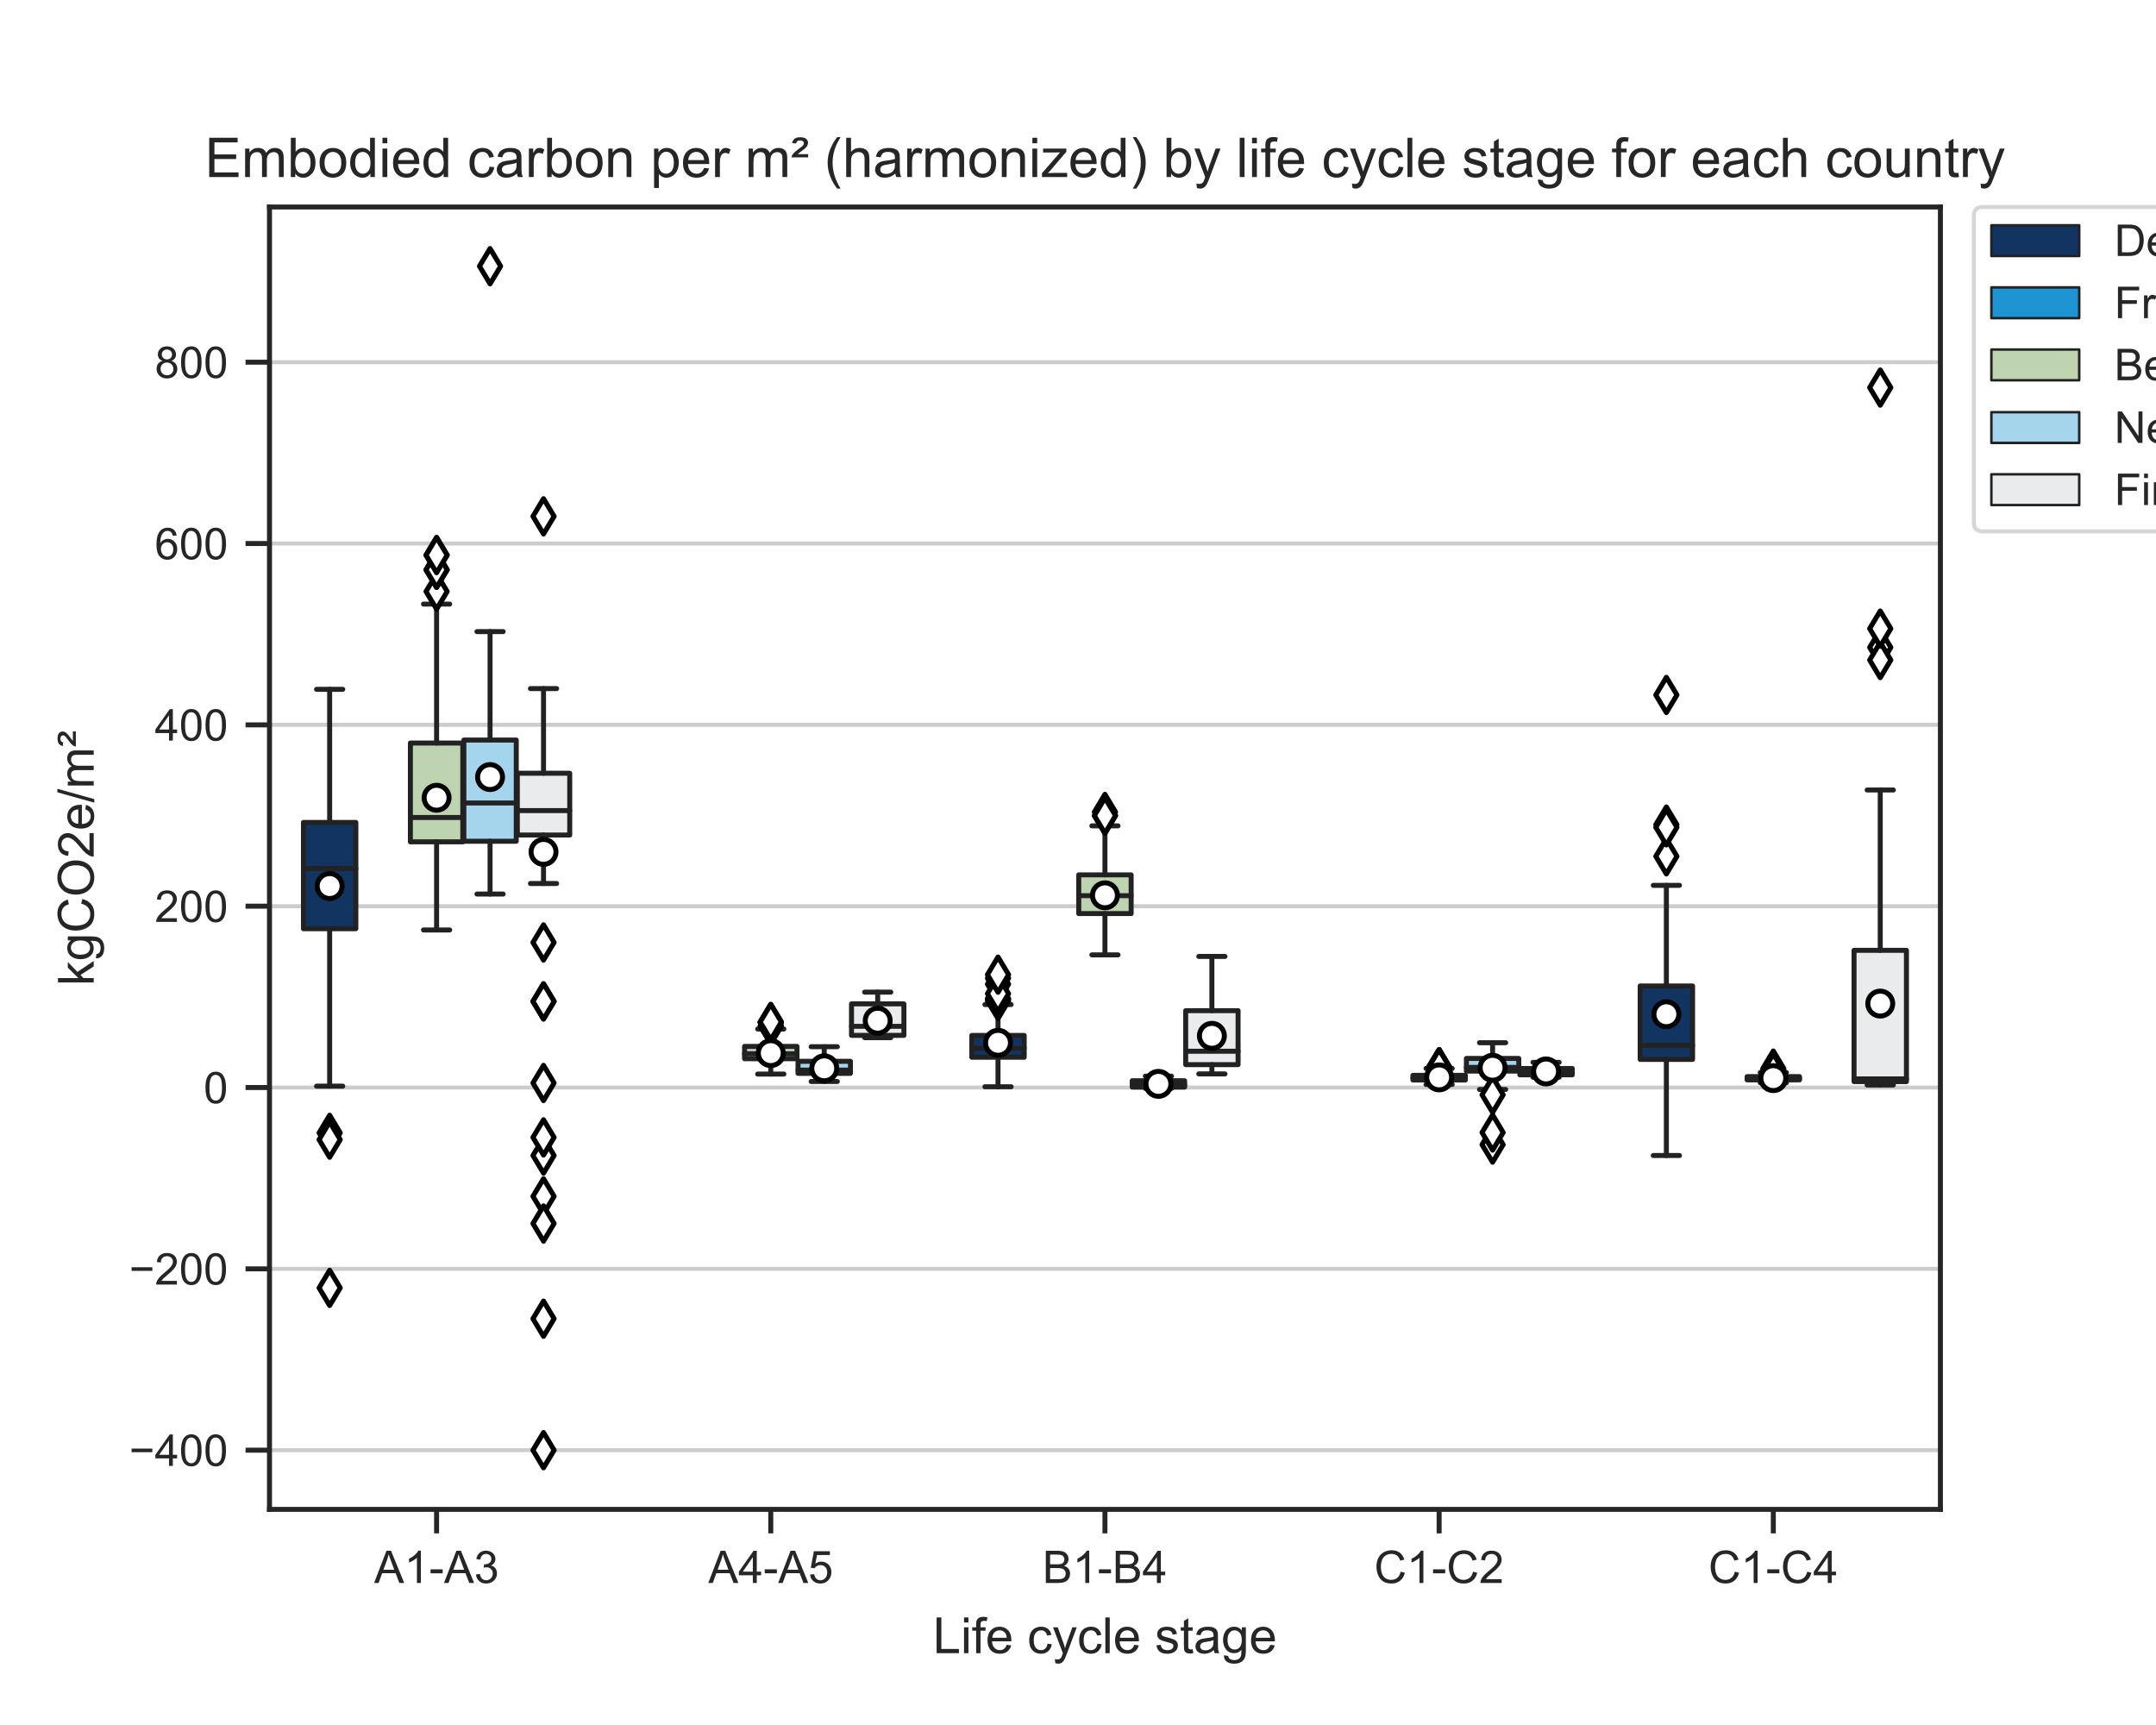 <?xml version="1.0" encoding="utf-8" standalone="no"?>
<!DOCTYPE svg PUBLIC "-//W3C//DTD SVG 1.1//EN"
  "http://www.w3.org/Graphics/SVG/1.1/DTD/svg11.dtd">
<!-- Created with matplotlib (http://matplotlib.org/) -->
<svg height="345.6pt" version="1.1" viewBox="0 0 432 345.6" width="432pt" xmlns="http://www.w3.org/2000/svg" xmlns:xlink="http://www.w3.org/1999/xlink">
 <defs>
  <style type="text/css">
*{stroke-linecap:butt;stroke-linejoin:round;}
  </style>
 </defs>
 <g id="figure_1">
  <g id="patch_1">
   <path d="M 0 345.6 
L 432 345.6 
L 432 0 
L 0 0 
z
" style="fill:#ffffff;"/>
  </g>
  <g id="axes_1">
   <g id="patch_2">
    <path d="M 54 302.4 
L 388.8 302.4 
L 388.8 41.472 
L 54 41.472 
z
" style="fill:#ffffff;"/>
   </g>
   <g id="matplotlib.axis_1">
    <g id="xtick_1">
     <g id="line2d_1">
      <defs>
       <path d="M 0 0 
L 0 4.8 
" id="m90e3d76d5c" style="stroke:#262626;"/>
      </defs>
      <g>
       <use style="fill:#262626;stroke:#262626;" x="87.48" xlink:href="#m90e3d76d5c" y="302.4"/>
      </g>
     </g>
     <g id="text_1">
      <!-- A1-A3 -->
      <defs>
       <path d="M -0.141 0 
L 27.344 71.578 
L 37.547 71.578 
L 66.844 0 
L 56.062 0 
L 47.703 21.688 
L 17.781 21.688 
L 9.906 0 
z
M 20.516 29.391 
L 44.781 29.391 
L 37.312 49.219 
Q 33.891 58.25 32.234 64.062 
Q 30.859 57.172 28.375 50.391 
z
" id="ArialMT-41"/>
       <path d="M 37.25 0 
L 28.469 0 
L 28.469 56 
Q 25.297 52.984 20.141 49.953 
Q 14.984 46.922 10.891 45.406 
L 10.891 53.906 
Q 18.266 57.375 23.781 62.297 
Q 29.297 67.234 31.594 71.875 
L 37.25 71.875 
z
" id="ArialMT-31"/>
       <path d="M 3.172 21.484 
L 3.172 30.328 
L 30.172 30.328 
L 30.172 21.484 
z
" id="ArialMT-2d"/>
       <path d="M 4.203 18.891 
L 12.984 20.062 
Q 14.5 12.594 18.141 9.297 
Q 21.781 6 27 6 
Q 33.203 6 37.469 10.297 
Q 41.75 14.594 41.75 20.953 
Q 41.75 27 37.797 30.922 
Q 33.844 34.859 27.734 34.859 
Q 25.25 34.859 21.531 33.891 
L 22.516 41.609 
Q 23.391 41.5 23.922 41.5 
Q 29.547 41.5 34.031 44.422 
Q 38.531 47.359 38.531 53.469 
Q 38.531 58.297 35.25 61.469 
Q 31.984 64.656 26.812 64.656 
Q 21.688 64.656 18.266 61.422 
Q 14.844 58.203 13.875 51.766 
L 5.078 53.328 
Q 6.688 62.156 12.391 67.016 
Q 18.109 71.875 26.609 71.875 
Q 32.469 71.875 37.391 69.359 
Q 42.328 66.844 44.938 62.5 
Q 47.562 58.156 47.562 53.266 
Q 47.562 48.641 45.062 44.828 
Q 42.578 41.016 37.703 38.766 
Q 44.047 37.312 47.562 32.688 
Q 51.078 28.078 51.078 21.141 
Q 51.078 11.766 44.234 5.25 
Q 37.406 -1.266 26.953 -1.266 
Q 17.531 -1.266 11.297 4.344 
Q 5.078 9.969 4.203 18.891 
z
" id="ArialMT-33"/>
      </defs>
      <g style="fill:#262626;" transform="translate(74.974 317.142)scale(0.09 -0.09)">
       <use xlink:href="#ArialMT-41"/>
       <use x="66.699" xlink:href="#ArialMT-31"/>
       <use x="122.314" xlink:href="#ArialMT-2d"/>
       <use x="155.615" xlink:href="#ArialMT-41"/>
       <use x="222.314" xlink:href="#ArialMT-33"/>
      </g>
     </g>
    </g>
    <g id="xtick_2">
     <g id="line2d_2">
      <g>
       <use style="fill:#262626;stroke:#262626;" x="154.44" xlink:href="#m90e3d76d5c" y="302.4"/>
      </g>
     </g>
     <g id="text_2">
      <!-- A4-A5 -->
      <defs>
       <path d="M 32.328 0 
L 32.328 17.141 
L 1.266 17.141 
L 1.266 25.203 
L 33.938 71.578 
L 41.109 71.578 
L 41.109 25.203 
L 50.781 25.203 
L 50.781 17.141 
L 41.109 17.141 
L 41.109 0 
z
M 32.328 25.203 
L 32.328 57.469 
L 9.906 25.203 
z
" id="ArialMT-34"/>
       <path d="M 4.156 18.75 
L 13.375 19.531 
Q 14.406 12.797 18.141 9.391 
Q 21.875 6 27.156 6 
Q 33.5 6 37.891 10.781 
Q 42.281 15.578 42.281 23.484 
Q 42.281 31 38.062 35.344 
Q 33.844 39.703 27 39.703 
Q 22.75 39.703 19.328 37.766 
Q 15.922 35.844 13.969 32.766 
L 5.719 33.844 
L 12.641 70.609 
L 48.25 70.609 
L 48.25 62.203 
L 19.672 62.203 
L 15.828 42.969 
Q 22.266 47.469 29.344 47.469 
Q 38.719 47.469 45.156 40.969 
Q 51.609 34.469 51.609 24.266 
Q 51.609 14.547 45.953 7.469 
Q 39.062 -1.219 27.156 -1.219 
Q 17.391 -1.219 11.203 4.25 
Q 5.031 9.719 4.156 18.75 
z
" id="ArialMT-35"/>
      </defs>
      <g style="fill:#262626;" transform="translate(141.934 317.142)scale(0.09 -0.09)">
       <use xlink:href="#ArialMT-41"/>
       <use x="66.699" xlink:href="#ArialMT-34"/>
       <use x="122.314" xlink:href="#ArialMT-2d"/>
       <use x="155.615" xlink:href="#ArialMT-41"/>
       <use x="222.314" xlink:href="#ArialMT-35"/>
      </g>
     </g>
    </g>
    <g id="xtick_3">
     <g id="line2d_3">
      <g>
       <use style="fill:#262626;stroke:#262626;" x="221.4" xlink:href="#m90e3d76d5c" y="302.4"/>
      </g>
     </g>
     <g id="text_3">
      <!-- B1-B4 -->
      <defs>
       <path d="M 7.328 0 
L 7.328 71.578 
L 34.188 71.578 
Q 42.391 71.578 47.344 69.406 
Q 52.297 67.234 55.094 62.719 
Q 57.906 58.203 57.906 53.266 
Q 57.906 48.688 55.422 44.625 
Q 52.938 40.578 47.906 38.094 
Q 54.391 36.188 57.875 31.594 
Q 61.375 27 61.375 20.75 
Q 61.375 15.719 59.25 11.391 
Q 57.125 7.078 54 4.734 
Q 50.875 2.391 46.156 1.188 
Q 41.453 0 34.625 0 
z
M 16.797 41.5 
L 32.281 41.5 
Q 38.578 41.5 41.312 42.328 
Q 44.922 43.406 46.75 45.891 
Q 48.578 48.391 48.578 52.156 
Q 48.578 55.719 46.875 58.422 
Q 45.172 61.141 41.984 62.141 
Q 38.812 63.141 31.109 63.141 
L 16.797 63.141 
z
M 16.797 8.453 
L 34.625 8.453 
Q 39.203 8.453 41.062 8.797 
Q 44.344 9.375 46.531 10.734 
Q 48.734 12.109 50.141 14.719 
Q 51.562 17.328 51.562 20.75 
Q 51.562 24.75 49.516 27.703 
Q 47.469 30.672 43.828 31.859 
Q 40.188 33.062 33.344 33.062 
L 16.797 33.062 
z
" id="ArialMT-42"/>
      </defs>
      <g style="fill:#262626;" transform="translate(208.894 317.142)scale(0.09 -0.09)">
       <use xlink:href="#ArialMT-42"/>
       <use x="66.699" xlink:href="#ArialMT-31"/>
       <use x="122.314" xlink:href="#ArialMT-2d"/>
       <use x="155.615" xlink:href="#ArialMT-42"/>
       <use x="222.314" xlink:href="#ArialMT-34"/>
      </g>
     </g>
    </g>
    <g id="xtick_4">
     <g id="line2d_4">
      <g>
       <use style="fill:#262626;stroke:#262626;" x="288.36" xlink:href="#m90e3d76d5c" y="302.4"/>
      </g>
     </g>
     <g id="text_4">
      <!-- C1-C2 -->
      <defs>
       <path d="M 58.797 25.094 
L 68.266 22.703 
Q 65.281 11.031 57.547 4.906 
Q 49.812 -1.219 38.625 -1.219 
Q 27.047 -1.219 19.797 3.484 
Q 12.547 8.203 8.766 17.141 
Q 4.984 26.078 4.984 36.328 
Q 4.984 47.516 9.25 55.828 
Q 13.531 64.156 21.406 68.469 
Q 29.297 72.797 38.766 72.797 
Q 49.516 72.797 56.828 67.328 
Q 64.156 61.859 67.047 51.953 
L 57.719 49.75 
Q 55.219 57.562 50.484 61.125 
Q 45.75 64.703 38.578 64.703 
Q 30.328 64.703 24.781 60.734 
Q 19.234 56.781 16.984 50.109 
Q 14.75 43.453 14.75 36.375 
Q 14.75 27.25 17.406 20.438 
Q 20.062 13.625 25.672 10.25 
Q 31.297 6.891 37.844 6.891 
Q 45.797 6.891 51.312 11.469 
Q 56.844 16.062 58.797 25.094 
z
" id="ArialMT-43"/>
       <path d="M 50.344 8.453 
L 50.344 0 
L 3.031 0 
Q 2.938 3.172 4.047 6.109 
Q 5.859 10.938 9.828 15.625 
Q 13.812 20.312 21.344 26.469 
Q 33.016 36.031 37.109 41.625 
Q 41.219 47.219 41.219 52.203 
Q 41.219 57.422 37.469 61 
Q 33.734 64.594 27.734 64.594 
Q 21.391 64.594 17.578 60.781 
Q 13.766 56.984 13.719 50.25 
L 4.688 51.172 
Q 5.609 61.281 11.656 66.578 
Q 17.719 71.875 27.938 71.875 
Q 38.234 71.875 44.234 66.156 
Q 50.25 60.453 50.25 52 
Q 50.25 47.703 48.484 43.547 
Q 46.734 39.406 42.656 34.812 
Q 38.578 30.219 29.109 22.219 
Q 21.188 15.578 18.938 13.203 
Q 16.703 10.844 15.234 8.453 
z
" id="ArialMT-32"/>
      </defs>
      <g style="fill:#262626;" transform="translate(275.357 317.142)scale(0.09 -0.09)">
       <use xlink:href="#ArialMT-43"/>
       <use x="72.217" xlink:href="#ArialMT-31"/>
       <use x="127.832" xlink:href="#ArialMT-2d"/>
       <use x="161.133" xlink:href="#ArialMT-43"/>
       <use x="233.35" xlink:href="#ArialMT-32"/>
      </g>
     </g>
    </g>
    <g id="xtick_5">
     <g id="line2d_5">
      <g>
       <use style="fill:#262626;stroke:#262626;" x="355.32" xlink:href="#m90e3d76d5c" y="302.4"/>
      </g>
     </g>
     <g id="text_5">
      <!-- C1-C4 -->
      <g style="fill:#262626;" transform="translate(342.317 317.142)scale(0.09 -0.09)">
       <use xlink:href="#ArialMT-43"/>
       <use x="72.217" xlink:href="#ArialMT-31"/>
       <use x="127.832" xlink:href="#ArialMT-2d"/>
       <use x="161.133" xlink:href="#ArialMT-43"/>
       <use x="233.35" xlink:href="#ArialMT-34"/>
      </g>
     </g>
    </g>
    <g id="text_6">
     <!-- Life cycle stage -->
     <defs>
      <path d="M 7.328 0 
L 7.328 71.578 
L 16.797 71.578 
L 16.797 8.453 
L 52.047 8.453 
L 52.047 0 
z
" id="ArialMT-4c"/>
      <path d="M 6.641 61.469 
L 6.641 71.578 
L 15.438 71.578 
L 15.438 61.469 
z
M 6.641 0 
L 6.641 51.859 
L 15.438 51.859 
L 15.438 0 
z
" id="ArialMT-69"/>
      <path d="M 8.688 0 
L 8.688 45.016 
L 0.922 45.016 
L 0.922 51.859 
L 8.688 51.859 
L 8.688 57.375 
Q 8.688 62.594 9.625 65.141 
Q 10.891 68.562 14.078 70.672 
Q 17.281 72.797 23.047 72.797 
Q 26.766 72.797 31.25 71.922 
L 29.938 64.266 
Q 27.203 64.75 24.75 64.75 
Q 20.75 64.75 19.094 63.031 
Q 17.438 61.328 17.438 56.641 
L 17.438 51.859 
L 27.547 51.859 
L 27.547 45.016 
L 17.438 45.016 
L 17.438 0 
z
" id="ArialMT-66"/>
      <path d="M 42.094 16.703 
L 51.172 15.578 
Q 49.031 7.625 43.219 3.219 
Q 37.406 -1.172 28.375 -1.172 
Q 17 -1.172 10.328 5.828 
Q 3.656 12.844 3.656 25.484 
Q 3.656 38.578 10.391 45.797 
Q 17.141 53.031 27.875 53.031 
Q 38.281 53.031 44.875 45.953 
Q 51.469 38.875 51.469 26.031 
Q 51.469 25.25 51.422 23.688 
L 12.75 23.688 
Q 13.234 15.141 17.578 10.594 
Q 21.922 6.062 28.422 6.062 
Q 33.25 6.062 36.672 8.594 
Q 40.094 11.141 42.094 16.703 
z
M 13.234 30.906 
L 42.188 30.906 
Q 41.609 37.453 38.875 40.719 
Q 34.672 45.797 27.984 45.797 
Q 21.922 45.797 17.797 41.75 
Q 13.672 37.703 13.234 30.906 
z
" id="ArialMT-65"/>
      <path id="ArialMT-20"/>
      <path d="M 40.438 19 
L 49.078 17.875 
Q 47.656 8.938 41.812 3.875 
Q 35.984 -1.172 27.484 -1.172 
Q 16.844 -1.172 10.375 5.781 
Q 3.906 12.75 3.906 25.734 
Q 3.906 34.125 6.688 40.422 
Q 9.469 46.734 15.156 49.875 
Q 20.844 53.031 27.547 53.031 
Q 35.984 53.031 41.359 48.75 
Q 46.734 44.484 48.25 36.625 
L 39.703 35.297 
Q 38.484 40.531 35.375 43.156 
Q 32.281 45.797 27.875 45.797 
Q 21.234 45.797 17.078 41.031 
Q 12.938 36.281 12.938 25.984 
Q 12.938 15.531 16.938 10.797 
Q 20.953 6.062 27.391 6.062 
Q 32.562 6.062 36.031 9.234 
Q 39.5 12.406 40.438 19 
z
" id="ArialMT-63"/>
      <path d="M 6.203 -19.969 
L 5.219 -11.719 
Q 8.109 -12.5 10.25 -12.5 
Q 13.188 -12.5 14.938 -11.516 
Q 16.703 -10.547 17.828 -8.797 
Q 18.656 -7.469 20.516 -2.25 
Q 20.75 -1.516 21.297 -0.094 
L 1.609 51.859 
L 11.078 51.859 
L 21.875 21.828 
Q 23.969 16.109 25.641 9.812 
Q 27.156 15.875 29.25 21.625 
L 40.328 51.859 
L 49.125 51.859 
L 29.391 -0.875 
Q 26.219 -9.422 24.469 -12.641 
Q 22.125 -17 19.094 -19.016 
Q 16.062 -21.047 11.859 -21.047 
Q 9.328 -21.047 6.203 -19.969 
z
" id="ArialMT-79"/>
      <path d="M 6.391 0 
L 6.391 71.578 
L 15.188 71.578 
L 15.188 0 
z
" id="ArialMT-6c"/>
      <path d="M 3.078 15.484 
L 11.766 16.844 
Q 12.5 11.625 15.844 8.844 
Q 19.188 6.062 25.203 6.062 
Q 31.25 6.062 34.172 8.516 
Q 37.109 10.984 37.109 14.312 
Q 37.109 17.281 34.516 19 
Q 32.719 20.172 25.531 21.969 
Q 15.875 24.422 12.141 26.203 
Q 8.406 27.984 6.469 31.125 
Q 4.547 34.281 4.547 38.094 
Q 4.547 41.547 6.125 44.5 
Q 7.719 47.469 10.453 49.422 
Q 12.5 50.922 16.031 51.969 
Q 19.578 53.031 23.641 53.031 
Q 29.734 53.031 34.344 51.266 
Q 38.969 49.516 41.156 46.5 
Q 43.359 43.5 44.188 38.484 
L 35.594 37.312 
Q 35.016 41.312 32.203 43.547 
Q 29.391 45.797 24.266 45.797 
Q 18.219 45.797 15.625 43.797 
Q 13.031 41.797 13.031 39.109 
Q 13.031 37.406 14.109 36.031 
Q 15.188 34.625 17.484 33.688 
Q 18.797 33.203 25.25 31.453 
Q 34.578 28.953 38.25 27.359 
Q 41.938 25.781 44.031 22.75 
Q 46.141 19.734 46.141 15.234 
Q 46.141 10.844 43.578 6.953 
Q 41.016 3.078 36.172 0.953 
Q 31.344 -1.172 25.25 -1.172 
Q 15.141 -1.172 9.844 3.031 
Q 4.547 7.234 3.078 15.484 
z
" id="ArialMT-73"/>
      <path d="M 25.781 7.859 
L 27.047 0.094 
Q 23.344 -0.688 20.406 -0.688 
Q 15.625 -0.688 12.984 0.828 
Q 10.359 2.344 9.281 4.812 
Q 8.203 7.281 8.203 15.188 
L 8.203 45.016 
L 1.766 45.016 
L 1.766 51.859 
L 8.203 51.859 
L 8.203 64.703 
L 16.938 69.969 
L 16.938 51.859 
L 25.781 51.859 
L 25.781 45.016 
L 16.938 45.016 
L 16.938 14.703 
Q 16.938 10.938 17.406 9.859 
Q 17.875 8.797 18.922 8.156 
Q 19.969 7.516 21.922 7.516 
Q 23.391 7.516 25.781 7.859 
z
" id="ArialMT-74"/>
      <path d="M 40.438 6.391 
Q 35.547 2.25 31.031 0.531 
Q 26.516 -1.172 21.344 -1.172 
Q 12.797 -1.172 8.203 3 
Q 3.609 7.172 3.609 13.672 
Q 3.609 17.484 5.344 20.625 
Q 7.078 23.781 9.891 25.688 
Q 12.703 27.594 16.219 28.562 
Q 18.797 29.25 24.031 29.891 
Q 34.672 31.156 39.703 32.906 
Q 39.75 34.719 39.75 35.203 
Q 39.75 40.578 37.25 42.781 
Q 33.891 45.75 27.25 45.75 
Q 21.047 45.75 18.094 43.578 
Q 15.141 41.406 13.719 35.891 
L 5.125 37.062 
Q 6.297 42.578 8.984 45.969 
Q 11.672 49.359 16.75 51.188 
Q 21.828 53.031 28.516 53.031 
Q 35.156 53.031 39.297 51.469 
Q 43.453 49.906 45.406 47.531 
Q 47.359 45.172 48.141 41.547 
Q 48.578 39.312 48.578 33.453 
L 48.578 21.734 
Q 48.578 9.469 49.141 6.219 
Q 49.703 2.984 51.375 0 
L 42.188 0 
Q 40.828 2.734 40.438 6.391 
z
M 39.703 26.031 
Q 34.906 24.078 25.344 22.703 
Q 19.922 21.922 17.672 20.938 
Q 15.438 19.969 14.203 18.094 
Q 12.984 16.219 12.984 13.922 
Q 12.984 10.406 15.641 8.062 
Q 18.312 5.719 23.438 5.719 
Q 28.516 5.719 32.469 7.938 
Q 36.422 10.156 38.281 14.016 
Q 39.703 17 39.703 22.797 
z
" id="ArialMT-61"/>
      <path d="M 4.984 -4.297 
L 13.531 -5.562 
Q 14.062 -9.516 16.5 -11.328 
Q 19.781 -13.766 25.438 -13.766 
Q 31.547 -13.766 34.859 -11.328 
Q 38.188 -8.891 39.359 -4.5 
Q 40.047 -1.812 39.984 6.781 
Q 34.234 0 25.641 0 
Q 14.938 0 9.078 7.719 
Q 3.219 15.438 3.219 26.219 
Q 3.219 33.641 5.906 39.906 
Q 8.594 46.188 13.688 49.609 
Q 18.797 53.031 25.688 53.031 
Q 34.859 53.031 40.828 45.609 
L 40.828 51.859 
L 48.922 51.859 
L 48.922 7.031 
Q 48.922 -5.078 46.453 -10.125 
Q 44 -15.188 38.641 -18.109 
Q 33.297 -21.047 25.484 -21.047 
Q 16.219 -21.047 10.5 -16.875 
Q 4.781 -12.703 4.984 -4.297 
z
M 12.25 26.859 
Q 12.25 16.656 16.297 11.969 
Q 20.359 7.281 26.469 7.281 
Q 32.516 7.281 36.609 11.938 
Q 40.719 16.609 40.719 26.562 
Q 40.719 36.078 36.5 40.906 
Q 32.281 45.75 26.312 45.75 
Q 20.453 45.75 16.344 40.984 
Q 12.25 36.234 12.25 26.859 
z
" id="ArialMT-67"/>
     </defs>
     <g style="fill:#262626;" transform="translate(186.939 331.21)scale(0.1 -0.1)">
      <use xlink:href="#ArialMT-4c"/>
      <use x="55.615" xlink:href="#ArialMT-69"/>
      <use x="77.832" xlink:href="#ArialMT-66"/>
      <use x="105.615" xlink:href="#ArialMT-65"/>
      <use x="161.23" xlink:href="#ArialMT-20"/>
      <use x="189.014" xlink:href="#ArialMT-63"/>
      <use x="239.014" xlink:href="#ArialMT-79"/>
      <use x="289.014" xlink:href="#ArialMT-63"/>
      <use x="339.014" xlink:href="#ArialMT-6c"/>
      <use x="361.23" xlink:href="#ArialMT-65"/>
      <use x="416.846" xlink:href="#ArialMT-20"/>
      <use x="444.629" xlink:href="#ArialMT-73"/>
      <use x="494.629" xlink:href="#ArialMT-74"/>
      <use x="522.412" xlink:href="#ArialMT-61"/>
      <use x="578.027" xlink:href="#ArialMT-67"/>
      <use x="633.643" xlink:href="#ArialMT-65"/>
     </g>
    </g>
   </g>
   <g id="matplotlib.axis_2">
    <g id="ytick_1">
     <g id="line2d_6">
      <path clip-path="url(#p3dd2e87420)" d="M 54 290.54 
L 388.8 290.54 
" style="fill:none;stroke:#cccccc;stroke-linecap:round;stroke-width:0.8;"/>
     </g>
     <g id="line2d_7">
      <defs>
       <path d="M 0 0 
L -4.8 0 
" id="mb47a4a66ab" style="stroke:#262626;"/>
      </defs>
      <g>
       <use style="fill:#262626;stroke:#262626;" x="54" xlink:href="#mb47a4a66ab" y="290.54"/>
      </g>
     </g>
     <g id="text_7">
      <!-- −400 -->
      <defs>
       <path d="M 52.828 31.203 
L 5.562 31.203 
L 5.562 39.406 
L 52.828 39.406 
z
" id="ArialMT-2212"/>
       <path d="M 4.156 35.297 
Q 4.156 48 6.766 55.734 
Q 9.375 63.484 14.516 67.672 
Q 19.672 71.875 27.484 71.875 
Q 33.25 71.875 37.594 69.547 
Q 41.938 67.234 44.766 62.859 
Q 47.609 58.5 49.219 52.219 
Q 50.828 45.953 50.828 35.297 
Q 50.828 22.703 48.234 14.969 
Q 45.656 7.234 40.5 3 
Q 35.359 -1.219 27.484 -1.219 
Q 17.141 -1.219 11.234 6.203 
Q 4.156 15.141 4.156 35.297 
z
M 13.188 35.297 
Q 13.188 17.672 17.312 11.828 
Q 21.438 6 27.484 6 
Q 33.547 6 37.672 11.859 
Q 41.797 17.719 41.797 35.297 
Q 41.797 52.984 37.672 58.781 
Q 33.547 64.594 27.391 64.594 
Q 21.344 64.594 17.719 59.469 
Q 13.188 52.938 13.188 35.297 
z
" id="ArialMT-30"/>
      </defs>
      <g style="fill:#262626;" transform="translate(25.879 293.689)scale(0.088 -0.088)">
       <use xlink:href="#ArialMT-2212"/>
       <use x="58.398" xlink:href="#ArialMT-34"/>
       <use x="114.014" xlink:href="#ArialMT-30"/>
       <use x="169.629" xlink:href="#ArialMT-30"/>
      </g>
     </g>
    </g>
    <g id="ytick_2">
     <g id="line2d_8">
      <path clip-path="url(#p3dd2e87420)" d="M 54 254.211 
L 388.8 254.211 
" style="fill:none;stroke:#cccccc;stroke-linecap:round;stroke-width:0.8;"/>
     </g>
     <g id="line2d_9">
      <g>
       <use style="fill:#262626;stroke:#262626;" x="54" xlink:href="#mb47a4a66ab" y="254.211"/>
      </g>
     </g>
     <g id="text_8">
      <!-- −200 -->
      <g style="fill:#262626;" transform="translate(25.879 257.36)scale(0.088 -0.088)">
       <use xlink:href="#ArialMT-2212"/>
       <use x="58.398" xlink:href="#ArialMT-32"/>
       <use x="114.014" xlink:href="#ArialMT-30"/>
       <use x="169.629" xlink:href="#ArialMT-30"/>
      </g>
     </g>
    </g>
    <g id="ytick_3">
     <g id="line2d_10">
      <path clip-path="url(#p3dd2e87420)" d="M 54 217.882 
L 388.8 217.882 
" style="fill:none;stroke:#cccccc;stroke-linecap:round;stroke-width:0.8;"/>
     </g>
     <g id="line2d_11">
      <g>
       <use style="fill:#262626;stroke:#262626;" x="54" xlink:href="#mb47a4a66ab" y="217.882"/>
      </g>
     </g>
     <g id="text_9">
      <!-- 0 -->
      <g style="fill:#262626;" transform="translate(40.806 221.031)scale(0.088 -0.088)">
       <use xlink:href="#ArialMT-30"/>
      </g>
     </g>
    </g>
    <g id="ytick_4">
     <g id="line2d_12">
      <path clip-path="url(#p3dd2e87420)" d="M 54 181.553 
L 388.8 181.553 
" style="fill:none;stroke:#cccccc;stroke-linecap:round;stroke-width:0.8;"/>
     </g>
     <g id="line2d_13">
      <g>
       <use style="fill:#262626;stroke:#262626;" x="54" xlink:href="#mb47a4a66ab" y="181.553"/>
      </g>
     </g>
     <g id="text_10">
      <!-- 200 -->
      <g style="fill:#262626;" transform="translate(31.019 184.702)scale(0.088 -0.088)">
       <use xlink:href="#ArialMT-32"/>
       <use x="55.615" xlink:href="#ArialMT-30"/>
       <use x="111.23" xlink:href="#ArialMT-30"/>
      </g>
     </g>
    </g>
    <g id="ytick_5">
     <g id="line2d_14">
      <path clip-path="url(#p3dd2e87420)" d="M 54 145.223 
L 388.8 145.223 
" style="fill:none;stroke:#cccccc;stroke-linecap:round;stroke-width:0.8;"/>
     </g>
     <g id="line2d_15">
      <g>
       <use style="fill:#262626;stroke:#262626;" x="54" xlink:href="#mb47a4a66ab" y="145.223"/>
      </g>
     </g>
     <g id="text_11">
      <!-- 400 -->
      <g style="fill:#262626;" transform="translate(31.019 148.373)scale(0.088 -0.088)">
       <use xlink:href="#ArialMT-34"/>
       <use x="55.615" xlink:href="#ArialMT-30"/>
       <use x="111.23" xlink:href="#ArialMT-30"/>
      </g>
     </g>
    </g>
    <g id="ytick_6">
     <g id="line2d_16">
      <path clip-path="url(#p3dd2e87420)" d="M 54 108.894 
L 388.8 108.894 
" style="fill:none;stroke:#cccccc;stroke-linecap:round;stroke-width:0.8;"/>
     </g>
     <g id="line2d_17">
      <g>
       <use style="fill:#262626;stroke:#262626;" x="54" xlink:href="#mb47a4a66ab" y="108.894"/>
      </g>
     </g>
     <g id="text_12">
      <!-- 600 -->
      <defs>
       <path d="M 49.75 54.047 
L 41.016 53.375 
Q 39.844 58.547 37.703 60.891 
Q 34.125 64.656 28.906 64.656 
Q 24.703 64.656 21.531 62.312 
Q 17.391 59.281 14.984 53.469 
Q 12.594 47.656 12.5 36.922 
Q 15.672 41.75 20.266 44.094 
Q 24.859 46.438 29.891 46.438 
Q 38.672 46.438 44.844 39.969 
Q 51.031 33.5 51.031 23.25 
Q 51.031 16.5 48.125 10.719 
Q 45.219 4.938 40.141 1.859 
Q 35.062 -1.219 28.609 -1.219 
Q 17.625 -1.219 10.688 6.859 
Q 3.766 14.938 3.766 33.5 
Q 3.766 54.25 11.422 63.672 
Q 18.109 71.875 29.438 71.875 
Q 37.891 71.875 43.281 67.141 
Q 48.688 62.406 49.75 54.047 
z
M 13.875 23.188 
Q 13.875 18.656 15.797 14.5 
Q 17.719 10.359 21.188 8.172 
Q 24.656 6 28.469 6 
Q 34.031 6 38.031 10.484 
Q 42.047 14.984 42.047 22.703 
Q 42.047 30.125 38.078 34.391 
Q 34.125 38.672 28.125 38.672 
Q 22.172 38.672 18.016 34.391 
Q 13.875 30.125 13.875 23.188 
z
" id="ArialMT-36"/>
      </defs>
      <g style="fill:#262626;" transform="translate(31.019 112.044)scale(0.088 -0.088)">
       <use xlink:href="#ArialMT-36"/>
       <use x="55.615" xlink:href="#ArialMT-30"/>
       <use x="111.23" xlink:href="#ArialMT-30"/>
      </g>
     </g>
    </g>
    <g id="ytick_7">
     <g id="line2d_18">
      <path clip-path="url(#p3dd2e87420)" d="M 54 72.565 
L 388.8 72.565 
" style="fill:none;stroke:#cccccc;stroke-linecap:round;stroke-width:0.8;"/>
     </g>
     <g id="line2d_19">
      <g>
       <use style="fill:#262626;stroke:#262626;" x="54" xlink:href="#mb47a4a66ab" y="72.565"/>
      </g>
     </g>
     <g id="text_13">
      <!-- 800 -->
      <defs>
       <path d="M 17.672 38.812 
Q 12.203 40.828 9.562 44.531 
Q 6.938 48.25 6.938 53.422 
Q 6.938 61.234 12.547 66.547 
Q 18.172 71.875 27.484 71.875 
Q 36.859 71.875 42.578 66.422 
Q 48.297 60.984 48.297 53.172 
Q 48.297 48.188 45.672 44.5 
Q 43.062 40.828 37.75 38.812 
Q 44.344 36.672 47.781 31.875 
Q 51.219 27.094 51.219 20.453 
Q 51.219 11.281 44.719 5.031 
Q 38.234 -1.219 27.641 -1.219 
Q 17.047 -1.219 10.547 5.047 
Q 4.047 11.328 4.047 20.703 
Q 4.047 27.688 7.594 32.391 
Q 11.141 37.109 17.672 38.812 
z
M 15.922 53.719 
Q 15.922 48.641 19.188 45.406 
Q 22.469 42.188 27.688 42.188 
Q 32.766 42.188 36.016 45.375 
Q 39.266 48.578 39.266 53.219 
Q 39.266 58.062 35.906 61.359 
Q 32.562 64.656 27.594 64.656 
Q 22.562 64.656 19.234 61.422 
Q 15.922 58.203 15.922 53.719 
z
M 13.094 20.656 
Q 13.094 16.891 14.875 13.375 
Q 16.656 9.859 20.172 7.922 
Q 23.688 6 27.734 6 
Q 34.031 6 38.125 10.047 
Q 42.234 14.109 42.234 20.359 
Q 42.234 26.703 38.016 30.859 
Q 33.797 35.016 27.438 35.016 
Q 21.234 35.016 17.156 30.906 
Q 13.094 26.812 13.094 20.656 
z
" id="ArialMT-38"/>
      </defs>
      <g style="fill:#262626;" transform="translate(31.019 75.715)scale(0.088 -0.088)">
       <use xlink:href="#ArialMT-38"/>
       <use x="55.615" xlink:href="#ArialMT-30"/>
       <use x="111.23" xlink:href="#ArialMT-30"/>
      </g>
     </g>
    </g>
    <g id="text_14">
     <!-- kgCO2e/m² -->
     <defs>
      <path d="M 6.641 0 
L 6.641 71.578 
L 15.438 71.578 
L 15.438 30.766 
L 36.234 51.859 
L 47.609 51.859 
L 27.781 32.625 
L 49.609 0 
L 38.766 0 
L 21.625 26.516 
L 15.438 20.562 
L 15.438 0 
z
" id="ArialMT-6b"/>
      <path d="M 4.828 34.859 
Q 4.828 52.688 14.391 62.766 
Q 23.969 72.859 39.109 72.859 
Q 49.031 72.859 56.984 68.109 
Q 64.938 63.375 69.109 54.906 
Q 73.297 46.438 73.297 35.688 
Q 73.297 24.812 68.891 16.219 
Q 64.5 7.625 56.438 3.203 
Q 48.391 -1.219 39.062 -1.219 
Q 28.953 -1.219 20.984 3.656 
Q 13.031 8.547 8.922 16.984 
Q 4.828 25.438 4.828 34.859 
z
M 14.594 34.719 
Q 14.594 21.781 21.547 14.328 
Q 28.516 6.891 39.016 6.891 
Q 49.703 6.891 56.609 14.406 
Q 63.531 21.922 63.531 35.75 
Q 63.531 44.484 60.578 51 
Q 57.625 57.516 51.922 61.109 
Q 46.234 64.703 39.156 64.703 
Q 29.109 64.703 21.844 57.781 
Q 14.594 50.875 14.594 34.719 
z
" id="ArialMT-4f"/>
      <path d="M 0 -1.219 
L 20.75 72.797 
L 27.781 72.797 
L 7.078 -1.219 
z
" id="ArialMT-2f"/>
      <path d="M 6.594 0 
L 6.594 51.859 
L 14.453 51.859 
L 14.453 44.578 
Q 16.891 48.391 20.938 50.703 
Q 25 53.031 30.172 53.031 
Q 35.938 53.031 39.625 50.641 
Q 43.312 48.25 44.828 43.953 
Q 50.984 53.031 60.844 53.031 
Q 68.562 53.031 72.703 48.75 
Q 76.859 44.484 76.859 35.594 
L 76.859 0 
L 68.109 0 
L 68.109 32.672 
Q 68.109 37.938 67.25 40.25 
Q 66.406 42.578 64.156 43.984 
Q 61.922 45.406 58.891 45.406 
Q 53.422 45.406 49.797 41.766 
Q 46.188 38.141 46.188 30.125 
L 46.188 0 
L 37.406 0 
L 37.406 33.688 
Q 37.406 39.547 35.25 42.469 
Q 33.109 45.406 28.219 45.406 
Q 24.516 45.406 21.359 43.453 
Q 18.219 41.5 16.797 37.734 
Q 15.375 33.984 15.375 26.906 
L 15.375 0 
z
" id="ArialMT-6d"/>
      <path d="M 1.219 35.797 
Q 1.516 38.578 3.516 41.359 
Q 6.594 45.562 13.625 50.656 
Q 20.656 55.766 21.969 57.234 
Q 23.781 59.234 23.781 61.328 
Q 23.781 63.672 22.062 65.188 
Q 20.359 66.703 17.047 66.703 
Q 13.812 66.703 12.219 65.547 
Q 10.641 64.406 9.625 61.141 
L 2.25 61.922 
Q 3.656 67.328 7.141 69.891 
Q 10.641 72.469 17.188 72.469 
Q 24.562 72.469 28 69.578 
Q 31.453 66.703 31.453 62.547 
Q 31.453 58.453 28.562 54.781 
Q 26.375 52.047 18.562 46.438 
Q 14.5 43.453 12.797 41.703 
L 31.641 41.703 
L 31.641 35.797 
z
" id="ArialMT-b2"/>
     </defs>
     <g style="fill:#262626;" transform="translate(18.775 197.496)rotate(-90)scale(0.1 -0.1)">
      <use xlink:href="#ArialMT-6b"/>
      <use x="50" xlink:href="#ArialMT-67"/>
      <use x="105.615" xlink:href="#ArialMT-43"/>
      <use x="177.832" xlink:href="#ArialMT-4f"/>
      <use x="255.615" xlink:href="#ArialMT-32"/>
      <use x="311.23" xlink:href="#ArialMT-65"/>
      <use x="366.846" xlink:href="#ArialMT-2f"/>
      <use x="394.629" xlink:href="#ArialMT-6d"/>
      <use x="477.93" xlink:href="#ArialMT-b2"/>
     </g>
    </g>
   </g>
   <g id="patch_3">
    <path clip-path="url(#p3dd2e87420)" d="M 60.803 186.071 
L 71.302 186.071 
L 71.302 164.773 
L 60.803 164.773 
L 60.803 186.071 
z
" style="fill:#123461;stroke:#222222;stroke-linejoin:miter;"/>
   </g>
   <g id="patch_4">
    <path clip-path="url(#p3dd2e87420)" d="M 82.23 168.661 
L 92.73 168.661 
L 92.73 148.867 
L 82.23 148.867 
L 82.23 168.661 
z
" style="fill:#bed3b0;stroke:#222222;stroke-linejoin:miter;"/>
   </g>
   <g id="patch_5">
    <path clip-path="url(#p3dd2e87420)" d="M 92.944 168.539 
L 103.443 168.539 
L 103.443 148.265 
L 92.944 148.265 
L 92.944 168.539 
z
" style="fill:#a5d4ed;stroke:#222222;stroke-linejoin:miter;"/>
   </g>
   <g id="patch_6">
    <path clip-path="url(#p3dd2e87420)" d="M 103.658 167.293 
L 114.157 167.293 
L 114.157 154.919 
L 103.658 154.919 
L 103.658 167.293 
z
" style="fill:#e9ebec;stroke:#222222;stroke-linejoin:miter;"/>
   </g>
   <g id="patch_7">
    <path clip-path="url(#p3dd2e87420)" d="M 149.19 212.117 
L 159.69 212.117 
L 159.69 209.644 
L 149.19 209.644 
L 149.19 212.117 
z
" style="fill:#bed3b0;stroke:#222222;stroke-linejoin:miter;"/>
   </g>
   <g id="patch_8">
    <path clip-path="url(#p3dd2e87420)" d="M 159.904 215.045 
L 170.403 215.045 
L 170.403 212.63 
L 159.904 212.63 
L 159.904 215.045 
z
" style="fill:#a5d4ed;stroke:#222222;stroke-linejoin:miter;"/>
   </g>
   <g id="patch_9">
    <path clip-path="url(#p3dd2e87420)" d="M 170.618 207.437 
L 181.117 207.437 
L 181.117 201.125 
L 170.618 201.125 
L 170.618 207.437 
z
" style="fill:#e9ebec;stroke:#222222;stroke-linejoin:miter;"/>
   </g>
   <g id="patch_10">
    <path clip-path="url(#p3dd2e87420)" d="M 194.723 211.819 
L 205.222 211.819 
L 205.222 207.451 
L 194.723 207.451 
L 194.723 211.819 
z
" style="fill:#123461;stroke:#222222;stroke-linejoin:miter;"/>
   </g>
   <g id="patch_11">
    <path clip-path="url(#p3dd2e87420)" d="M 216.15 183.029 
L 226.65 183.029 
L 226.65 175.276 
L 216.15 175.276 
L 216.15 183.029 
z
" style="fill:#bed3b0;stroke:#222222;stroke-linejoin:miter;"/>
   </g>
   <g id="patch_12">
    <path clip-path="url(#p3dd2e87420)" d="M 226.864 217.798 
L 237.363 217.798 
L 237.363 216.525 
L 226.864 216.525 
L 226.864 217.798 
z
" style="fill:#a5d4ed;stroke:#222222;stroke-linejoin:miter;"/>
   </g>
   <g id="patch_13">
    <path clip-path="url(#p3dd2e87420)" d="M 237.578 213.295 
L 248.077 213.295 
L 248.077 202.487 
L 237.578 202.487 
L 237.578 213.295 
z
" style="fill:#e9ebec;stroke:#222222;stroke-linejoin:miter;"/>
   </g>
   <g id="patch_14">
    <path clip-path="url(#p3dd2e87420)" d="M 283.11 216.378 
L 293.61 216.378 
L 293.61 215.438 
L 283.11 215.438 
L 283.11 216.378 
z
" style="fill:#bed3b0;stroke:#222222;stroke-linejoin:miter;"/>
   </g>
   <g id="patch_15">
    <path clip-path="url(#p3dd2e87420)" d="M 293.824 214.591 
L 304.323 214.591 
L 304.323 212.055 
L 293.824 212.055 
L 293.824 214.591 
z
" style="fill:#a5d4ed;stroke:#222222;stroke-linejoin:miter;"/>
   </g>
   <g id="patch_16">
    <path clip-path="url(#p3dd2e87420)" d="M 304.538 215.339 
L 315.037 215.339 
L 315.037 214.067 
L 304.538 214.067 
L 304.538 215.339 
z
" style="fill:#e9ebec;stroke:#222222;stroke-linejoin:miter;"/>
   </g>
   <g id="patch_17">
    <path clip-path="url(#p3dd2e87420)" d="M 328.643 212.246 
L 339.142 212.246 
L 339.142 197.537 
L 328.643 197.537 
L 328.643 212.246 
z
" style="fill:#123461;stroke:#222222;stroke-linejoin:miter;"/>
   </g>
   <g id="patch_18">
    <path clip-path="url(#p3dd2e87420)" d="M 350.07 216.35 
L 360.57 216.35 
L 360.57 215.699 
L 350.07 215.699 
L 350.07 216.35 
z
" style="fill:#bed3b0;stroke:#222222;stroke-linejoin:miter;"/>
   </g>
   <g id="patch_19">
    <path clip-path="url(#p3dd2e87420)" d="M 371.498 216.701 
L 381.997 216.701 
L 381.997 190.4 
L 371.498 190.4 
L 371.498 216.701 
z
" style="fill:#e9ebec;stroke:#222222;stroke-linejoin:miter;"/>
   </g>
   <g id="patch_20">
    <path clip-path="url(#p3dd2e87420)" d="M 87.48 217.882 
L 87.48 217.882 
L 87.48 217.882 
L 87.48 217.882 
z
" style="fill:#123461;stroke:#222222;stroke-linejoin:miter;stroke-width:0.5;"/>
   </g>
   <g id="patch_21">
    <path clip-path="url(#p3dd2e87420)" d="M 87.48 217.882 
L 87.48 217.882 
L 87.48 217.882 
L 87.48 217.882 
z
" style="fill:#1e94d2;stroke:#222222;stroke-linejoin:miter;stroke-width:0.5;"/>
   </g>
   <g id="patch_22">
    <path clip-path="url(#p3dd2e87420)" d="M 87.48 217.882 
L 87.48 217.882 
L 87.48 217.882 
L 87.48 217.882 
z
" style="fill:#bed3b0;stroke:#222222;stroke-linejoin:miter;stroke-width:0.5;"/>
   </g>
   <g id="patch_23">
    <path clip-path="url(#p3dd2e87420)" d="M 87.48 217.882 
L 87.48 217.882 
L 87.48 217.882 
L 87.48 217.882 
z
" style="fill:#a5d4ed;stroke:#222222;stroke-linejoin:miter;stroke-width:0.5;"/>
   </g>
   <g id="patch_24">
    <path clip-path="url(#p3dd2e87420)" d="M 87.48 217.882 
L 87.48 217.882 
L 87.48 217.882 
L 87.48 217.882 
z
" style="fill:#e9ebec;stroke:#222222;stroke-linejoin:miter;stroke-width:0.5;"/>
   </g>
   <g id="line2d_20">
    <path clip-path="url(#p3dd2e87420)" d="M 66.053 186.071 
L 66.053 217.609 
" style="fill:none;stroke:#222222;stroke-linecap:round;"/>
   </g>
   <g id="line2d_21">
    <path clip-path="url(#p3dd2e87420)" d="M 66.053 164.773 
L 66.053 138.103 
" style="fill:none;stroke:#222222;stroke-linecap:round;"/>
   </g>
   <g id="line2d_22">
    <path clip-path="url(#p3dd2e87420)" d="M 63.428 217.609 
L 68.678 217.609 
" style="fill:none;stroke:#222222;stroke-linecap:round;"/>
   </g>
   <g id="line2d_23">
    <path clip-path="url(#p3dd2e87420)" d="M 63.428 138.103 
L 68.678 138.103 
" style="fill:none;stroke:#222222;stroke-linecap:round;"/>
   </g>
   <g id="line2d_24">
    <defs>
     <path d="M 0 3.536 
L 2.121 0 
L 0 -3.536 
L -2.121 0 
z
" id="mb91309f4fb" style="stroke:#000000;stroke-linejoin:miter;"/>
    </defs>
    <g clip-path="url(#p3dd2e87420)">
     <use style="fill:#ffffff;stroke:#000000;stroke-linejoin:miter;" x="66.053" xlink:href="#mb91309f4fb" y="226.964"/>
     <use style="fill:#ffffff;stroke:#000000;stroke-linejoin:miter;" x="66.053" xlink:href="#mb91309f4fb" y="258.025"/>
     <use style="fill:#ffffff;stroke:#000000;stroke-linejoin:miter;" x="66.053" xlink:href="#mb91309f4fb" y="228.326"/>
    </g>
   </g>
   <g id="line2d_25">
    <path clip-path="url(#p3dd2e87420)" d="M 87.48 168.661 
L 87.48 186.316 
" style="fill:none;stroke:#222222;stroke-linecap:round;"/>
   </g>
   <g id="line2d_26">
    <path clip-path="url(#p3dd2e87420)" d="M 87.48 148.867 
L 87.48 121.028 
" style="fill:none;stroke:#222222;stroke-linecap:round;"/>
   </g>
   <g id="line2d_27">
    <path clip-path="url(#p3dd2e87420)" d="M 84.855 186.316 
L 90.105 186.316 
" style="fill:none;stroke:#222222;stroke-linecap:round;"/>
   </g>
   <g id="line2d_28">
    <path clip-path="url(#p3dd2e87420)" d="M 84.855 121.028 
L 90.105 121.028 
" style="fill:none;stroke:#222222;stroke-linecap:round;"/>
   </g>
   <g id="line2d_29">
    <g clip-path="url(#p3dd2e87420)">
     <use style="fill:#ffffff;stroke:#000000;stroke-linejoin:miter;" x="87.48" xlink:href="#mb91309f4fb" y="118.502"/>
     <use style="fill:#ffffff;stroke:#000000;stroke-linejoin:miter;" x="87.48" xlink:href="#mb91309f4fb" y="114.156"/>
     <use style="fill:#ffffff;stroke:#000000;stroke-linejoin:miter;" x="87.48" xlink:href="#mb91309f4fb" y="111.214"/>
     <use style="fill:#ffffff;stroke:#000000;stroke-linejoin:miter;" x="87.48" xlink:href="#mb91309f4fb" y="114.156"/>
     <use style="fill:#ffffff;stroke:#000000;stroke-linejoin:miter;" x="87.48" xlink:href="#mb91309f4fb" y="111.214"/>
    </g>
   </g>
   <g id="line2d_30">
    <path clip-path="url(#p3dd2e87420)" d="M 98.194 168.539 
L 98.194 179.123 
" style="fill:none;stroke:#222222;stroke-linecap:round;"/>
   </g>
   <g id="line2d_31">
    <path clip-path="url(#p3dd2e87420)" d="M 98.194 148.265 
L 98.194 126.54 
" style="fill:none;stroke:#222222;stroke-linecap:round;"/>
   </g>
   <g id="line2d_32">
    <path clip-path="url(#p3dd2e87420)" d="M 95.569 179.123 
L 100.818 179.123 
" style="fill:none;stroke:#222222;stroke-linecap:round;"/>
   </g>
   <g id="line2d_33">
    <path clip-path="url(#p3dd2e87420)" d="M 95.569 126.54 
L 100.818 126.54 
" style="fill:none;stroke:#222222;stroke-linecap:round;"/>
   </g>
   <g id="line2d_34">
    <g clip-path="url(#p3dd2e87420)">
     <use style="fill:#ffffff;stroke:#000000;stroke-linejoin:miter;" x="98.194" xlink:href="#mb91309f4fb" y="53.332"/>
    </g>
   </g>
   <g id="line2d_35">
    <path clip-path="url(#p3dd2e87420)" d="M 108.907 167.293 
L 108.907 177.011 
" style="fill:none;stroke:#222222;stroke-linecap:round;"/>
   </g>
   <g id="line2d_36">
    <path clip-path="url(#p3dd2e87420)" d="M 108.907 154.919 
L 108.907 137.958 
" style="fill:none;stroke:#222222;stroke-linecap:round;"/>
   </g>
   <g id="line2d_37">
    <path clip-path="url(#p3dd2e87420)" d="M 106.282 177.011 
L 111.532 177.011 
" style="fill:none;stroke:#222222;stroke-linecap:round;"/>
   </g>
   <g id="line2d_38">
    <path clip-path="url(#p3dd2e87420)" d="M 106.282 137.958 
L 111.532 137.958 
" style="fill:none;stroke:#222222;stroke-linecap:round;"/>
   </g>
   <g id="line2d_39">
    <g clip-path="url(#p3dd2e87420)">
     <use style="fill:#ffffff;stroke:#000000;stroke-linejoin:miter;" x="108.907" xlink:href="#mb91309f4fb" y="239.679"/>
     <use style="fill:#ffffff;stroke:#000000;stroke-linejoin:miter;" x="108.907" xlink:href="#mb91309f4fb" y="245.128"/>
     <use style="fill:#ffffff;stroke:#000000;stroke-linejoin:miter;" x="108.907" xlink:href="#mb91309f4fb" y="231.505"/>
     <use style="fill:#ffffff;stroke:#000000;stroke-linejoin:miter;" x="108.907" xlink:href="#mb91309f4fb" y="216.973"/>
     <use style="fill:#ffffff;stroke:#000000;stroke-linejoin:miter;" x="108.907" xlink:href="#mb91309f4fb" y="188.818"/>
     <use style="fill:#ffffff;stroke:#000000;stroke-linejoin:miter;" x="108.907" xlink:href="#mb91309f4fb" y="200.625"/>
     <use style="fill:#ffffff;stroke:#000000;stroke-linejoin:miter;" x="108.907" xlink:href="#mb91309f4fb" y="200.625"/>
     <use style="fill:#ffffff;stroke:#000000;stroke-linejoin:miter;" x="108.907" xlink:href="#mb91309f4fb" y="227.872"/>
     <use style="fill:#ffffff;stroke:#000000;stroke-linejoin:miter;" x="108.907" xlink:href="#mb91309f4fb" y="290.54"/>
     <use style="fill:#ffffff;stroke:#000000;stroke-linejoin:miter;" x="108.907" xlink:href="#mb91309f4fb" y="264.201"/>
     <use style="fill:#ffffff;stroke:#000000;stroke-linejoin:miter;" x="108.907" xlink:href="#mb91309f4fb" y="103.445"/>
    </g>
   </g>
   <g id="line2d_40">
    <path clip-path="url(#p3dd2e87420)" d="M 154.44 212.117 
L 154.44 215.186 
" style="fill:none;stroke:#222222;stroke-linecap:round;"/>
   </g>
   <g id="line2d_41">
    <path clip-path="url(#p3dd2e87420)" d="M 154.44 209.644 
L 154.44 206.163 
" style="fill:none;stroke:#222222;stroke-linecap:round;"/>
   </g>
   <g id="line2d_42">
    <path clip-path="url(#p3dd2e87420)" d="M 151.815 215.186 
L 157.065 215.186 
" style="fill:none;stroke:#222222;stroke-linecap:round;"/>
   </g>
   <g id="line2d_43">
    <path clip-path="url(#p3dd2e87420)" d="M 151.815 206.163 
L 157.065 206.163 
" style="fill:none;stroke:#222222;stroke-linecap:round;"/>
   </g>
   <g id="line2d_44">
    <g clip-path="url(#p3dd2e87420)">
     <use style="fill:#ffffff;stroke:#000000;stroke-linejoin:miter;" x="154.44" xlink:href="#mb91309f4fb" y="205.587"/>
     <use style="fill:#ffffff;stroke:#000000;stroke-linejoin:miter;" x="154.44" xlink:href="#mb91309f4fb" y="205.519"/>
     <use style="fill:#ffffff;stroke:#000000;stroke-linejoin:miter;" x="154.44" xlink:href="#mb91309f4fb" y="204.853"/>
     <use style="fill:#ffffff;stroke:#000000;stroke-linejoin:miter;" x="154.44" xlink:href="#mb91309f4fb" y="204.758"/>
     <use style="fill:#ffffff;stroke:#000000;stroke-linejoin:miter;" x="154.44" xlink:href="#mb91309f4fb" y="204.853"/>
     <use style="fill:#ffffff;stroke:#000000;stroke-linejoin:miter;" x="154.44" xlink:href="#mb91309f4fb" y="204.758"/>
    </g>
   </g>
   <g id="line2d_45">
    <path clip-path="url(#p3dd2e87420)" d="M 165.154 215.045 
L 165.154 216.677 
" style="fill:none;stroke:#222222;stroke-linecap:round;"/>
   </g>
   <g id="line2d_46">
    <path clip-path="url(#p3dd2e87420)" d="M 165.154 212.63 
L 165.154 209.708 
" style="fill:none;stroke:#222222;stroke-linecap:round;"/>
   </g>
   <g id="line2d_47">
    <path clip-path="url(#p3dd2e87420)" d="M 162.529 216.677 
L 167.778 216.677 
" style="fill:none;stroke:#222222;stroke-linecap:round;"/>
   </g>
   <g id="line2d_48">
    <path clip-path="url(#p3dd2e87420)" d="M 162.529 209.708 
L 167.778 209.708 
" style="fill:none;stroke:#222222;stroke-linecap:round;"/>
   </g>
   <g id="line2d_49"/>
   <g id="line2d_50">
    <path clip-path="url(#p3dd2e87420)" d="M 175.867 207.437 
L 175.867 207.891 
" style="fill:none;stroke:#222222;stroke-linecap:round;"/>
   </g>
   <g id="line2d_51">
    <path clip-path="url(#p3dd2e87420)" d="M 175.867 201.125 
L 175.867 198.772 
" style="fill:none;stroke:#222222;stroke-linecap:round;"/>
   </g>
   <g id="line2d_52">
    <path clip-path="url(#p3dd2e87420)" d="M 173.242 207.891 
L 178.492 207.891 
" style="fill:none;stroke:#222222;stroke-linecap:round;"/>
   </g>
   <g id="line2d_53">
    <path clip-path="url(#p3dd2e87420)" d="M 173.242 198.772 
L 178.492 198.772 
" style="fill:none;stroke:#222222;stroke-linecap:round;"/>
   </g>
   <g id="line2d_54"/>
   <g id="line2d_55">
    <path clip-path="url(#p3dd2e87420)" d="M 199.973 211.819 
L 199.973 217.729 
" style="fill:none;stroke:#222222;stroke-linecap:round;"/>
   </g>
   <g id="line2d_56">
    <path clip-path="url(#p3dd2e87420)" d="M 199.973 207.451 
L 199.973 201.261 
" style="fill:none;stroke:#222222;stroke-linecap:round;"/>
   </g>
   <g id="line2d_57">
    <path clip-path="url(#p3dd2e87420)" d="M 197.348 217.729 
L 202.598 217.729 
" style="fill:none;stroke:#222222;stroke-linecap:round;"/>
   </g>
   <g id="line2d_58">
    <path clip-path="url(#p3dd2e87420)" d="M 197.348 201.261 
L 202.598 201.261 
" style="fill:none;stroke:#222222;stroke-linecap:round;"/>
   </g>
   <g id="line2d_59">
    <g clip-path="url(#p3dd2e87420)">
     <use style="fill:#ffffff;stroke:#000000;stroke-linejoin:miter;" x="199.973" xlink:href="#mb91309f4fb" y="195.993"/>
     <use style="fill:#ffffff;stroke:#000000;stroke-linejoin:miter;" x="199.973" xlink:href="#mb91309f4fb" y="200.534"/>
     <use style="fill:#ffffff;stroke:#000000;stroke-linejoin:miter;" x="199.973" xlink:href="#mb91309f4fb" y="200.08"/>
     <use style="fill:#ffffff;stroke:#000000;stroke-linejoin:miter;" x="199.973" xlink:href="#mb91309f4fb" y="197.174"/>
     <use style="fill:#ffffff;stroke:#000000;stroke-linejoin:miter;" x="199.973" xlink:href="#mb91309f4fb" y="200.171"/>
     <use style="fill:#ffffff;stroke:#000000;stroke-linejoin:miter;" x="199.973" xlink:href="#mb91309f4fb" y="199.081"/>
     <use style="fill:#ffffff;stroke:#000000;stroke-linejoin:miter;" x="199.973" xlink:href="#mb91309f4fb" y="195.267"/>
    </g>
   </g>
   <g id="line2d_60">
    <path clip-path="url(#p3dd2e87420)" d="M 221.4 183.029 
L 221.4 191.306 
" style="fill:none;stroke:#222222;stroke-linecap:round;"/>
   </g>
   <g id="line2d_61">
    <path clip-path="url(#p3dd2e87420)" d="M 221.4 175.276 
L 221.4 165.461 
" style="fill:none;stroke:#222222;stroke-linecap:round;"/>
   </g>
   <g id="line2d_62">
    <path clip-path="url(#p3dd2e87420)" d="M 218.775 191.306 
L 224.025 191.306 
" style="fill:none;stroke:#222222;stroke-linecap:round;"/>
   </g>
   <g id="line2d_63">
    <path clip-path="url(#p3dd2e87420)" d="M 218.775 165.461 
L 224.025 165.461 
" style="fill:none;stroke:#222222;stroke-linecap:round;"/>
   </g>
   <g id="line2d_64">
    <g clip-path="url(#p3dd2e87420)">
     <use style="fill:#ffffff;stroke:#000000;stroke-linejoin:miter;" x="221.4" xlink:href="#mb91309f4fb" y="162.677"/>
     <use style="fill:#ffffff;stroke:#000000;stroke-linejoin:miter;" x="221.4" xlink:href="#mb91309f4fb" y="163.407"/>
     <use style="fill:#ffffff;stroke:#000000;stroke-linejoin:miter;" x="221.4" xlink:href="#mb91309f4fb" y="163.407"/>
    </g>
   </g>
   <g id="line2d_65">
    <path clip-path="url(#p3dd2e87420)" d="M 232.114 217.798 
L 232.114 218.067 
" style="fill:none;stroke:#222222;stroke-linecap:round;"/>
   </g>
   <g id="line2d_66">
    <path clip-path="url(#p3dd2e87420)" d="M 232.114 216.525 
L 232.114 215.604 
" style="fill:none;stroke:#222222;stroke-linecap:round;"/>
   </g>
   <g id="line2d_67">
    <path clip-path="url(#p3dd2e87420)" d="M 229.489 218.067 
L 234.738 218.067 
" style="fill:none;stroke:#222222;stroke-linecap:round;"/>
   </g>
   <g id="line2d_68">
    <path clip-path="url(#p3dd2e87420)" d="M 229.489 215.604 
L 234.738 215.604 
" style="fill:none;stroke:#222222;stroke-linecap:round;"/>
   </g>
   <g id="line2d_69"/>
   <g id="line2d_70">
    <path clip-path="url(#p3dd2e87420)" d="M 242.827 213.295 
L 242.827 215.157 
" style="fill:none;stroke:#222222;stroke-linecap:round;"/>
   </g>
   <g id="line2d_71">
    <path clip-path="url(#p3dd2e87420)" d="M 242.827 202.487 
L 242.827 191.62 
" style="fill:none;stroke:#222222;stroke-linecap:round;"/>
   </g>
   <g id="line2d_72">
    <path clip-path="url(#p3dd2e87420)" d="M 240.202 215.157 
L 245.452 215.157 
" style="fill:none;stroke:#222222;stroke-linecap:round;"/>
   </g>
   <g id="line2d_73">
    <path clip-path="url(#p3dd2e87420)" d="M 240.202 191.62 
L 245.452 191.62 
" style="fill:none;stroke:#222222;stroke-linecap:round;"/>
   </g>
   <g id="line2d_74"/>
   <g id="line2d_75">
    <path clip-path="url(#p3dd2e87420)" d="M 288.36 216.378 
L 288.36 217.276 
" style="fill:none;stroke:#222222;stroke-linecap:round;"/>
   </g>
   <g id="line2d_76">
    <path clip-path="url(#p3dd2e87420)" d="M 288.36 215.438 
L 288.36 214.059 
" style="fill:none;stroke:#222222;stroke-linecap:round;"/>
   </g>
   <g id="line2d_77">
    <path clip-path="url(#p3dd2e87420)" d="M 285.735 217.276 
L 290.985 217.276 
" style="fill:none;stroke:#222222;stroke-linecap:round;"/>
   </g>
   <g id="line2d_78">
    <path clip-path="url(#p3dd2e87420)" d="M 285.735 214.059 
L 290.985 214.059 
" style="fill:none;stroke:#222222;stroke-linecap:round;"/>
   </g>
   <g id="line2d_79">
    <g clip-path="url(#p3dd2e87420)">
     <use style="fill:#ffffff;stroke:#000000;stroke-linejoin:miter;" x="288.36" xlink:href="#mb91309f4fb" y="214.011"/>
     <use style="fill:#ffffff;stroke:#000000;stroke-linejoin:miter;" x="288.36" xlink:href="#mb91309f4fb" y="213.803"/>
     <use style="fill:#ffffff;stroke:#000000;stroke-linejoin:miter;" x="288.36" xlink:href="#mb91309f4fb" y="213.847"/>
     <use style="fill:#ffffff;stroke:#000000;stroke-linejoin:miter;" x="288.36" xlink:href="#mb91309f4fb" y="213.803"/>
     <use style="fill:#ffffff;stroke:#000000;stroke-linejoin:miter;" x="288.36" xlink:href="#mb91309f4fb" y="213.847"/>
    </g>
   </g>
   <g id="line2d_80">
    <path clip-path="url(#p3dd2e87420)" d="M 299.074 214.591 
L 299.074 218.273 
" style="fill:none;stroke:#222222;stroke-linecap:round;"/>
   </g>
   <g id="line2d_81">
    <path clip-path="url(#p3dd2e87420)" d="M 299.074 212.055 
L 299.074 208.906 
" style="fill:none;stroke:#222222;stroke-linecap:round;"/>
   </g>
   <g id="line2d_82">
    <path clip-path="url(#p3dd2e87420)" d="M 296.449 218.273 
L 301.698 218.273 
" style="fill:none;stroke:#222222;stroke-linecap:round;"/>
   </g>
   <g id="line2d_83">
    <path clip-path="url(#p3dd2e87420)" d="M 296.449 208.906 
L 301.698 208.906 
" style="fill:none;stroke:#222222;stroke-linecap:round;"/>
   </g>
   <g id="line2d_84">
    <g clip-path="url(#p3dd2e87420)">
     <use style="fill:#ffffff;stroke:#000000;stroke-linejoin:miter;" x="299.074" xlink:href="#mb91309f4fb" y="219.34"/>
     <use style="fill:#ffffff;stroke:#000000;stroke-linejoin:miter;" x="299.074" xlink:href="#mb91309f4fb" y="229.317"/>
     <use style="fill:#ffffff;stroke:#000000;stroke-linejoin:miter;" x="299.074" xlink:href="#mb91309f4fb" y="226.899"/>
    </g>
   </g>
   <g id="line2d_85">
    <path clip-path="url(#p3dd2e87420)" d="M 309.787 215.339 
L 309.787 215.825 
" style="fill:none;stroke:#222222;stroke-linecap:round;"/>
   </g>
   <g id="line2d_86">
    <path clip-path="url(#p3dd2e87420)" d="M 309.787 214.067 
L 309.787 212.833 
" style="fill:none;stroke:#222222;stroke-linecap:round;"/>
   </g>
   <g id="line2d_87">
    <path clip-path="url(#p3dd2e87420)" d="M 307.162 215.825 
L 312.412 215.825 
" style="fill:none;stroke:#222222;stroke-linecap:round;"/>
   </g>
   <g id="line2d_88">
    <path clip-path="url(#p3dd2e87420)" d="M 307.162 212.833 
L 312.412 212.833 
" style="fill:none;stroke:#222222;stroke-linecap:round;"/>
   </g>
   <g id="line2d_89"/>
   <g id="line2d_90">
    <path clip-path="url(#p3dd2e87420)" d="M 333.893 212.246 
L 333.893 231.505 
" style="fill:none;stroke:#222222;stroke-linecap:round;"/>
   </g>
   <g id="line2d_91">
    <path clip-path="url(#p3dd2e87420)" d="M 333.893 197.537 
L 333.893 177.375 
" style="fill:none;stroke:#222222;stroke-linecap:round;"/>
   </g>
   <g id="line2d_92">
    <path clip-path="url(#p3dd2e87420)" d="M 331.268 231.505 
L 336.518 231.505 
" style="fill:none;stroke:#222222;stroke-linecap:round;"/>
   </g>
   <g id="line2d_93">
    <path clip-path="url(#p3dd2e87420)" d="M 331.268 177.375 
L 336.518 177.375 
" style="fill:none;stroke:#222222;stroke-linecap:round;"/>
   </g>
   <g id="line2d_94">
    <g clip-path="url(#p3dd2e87420)">
     <use style="fill:#ffffff;stroke:#000000;stroke-linejoin:miter;" x="333.893" xlink:href="#mb91309f4fb" y="165.204"/>
     <use style="fill:#ffffff;stroke:#000000;stroke-linejoin:miter;" x="333.893" xlink:href="#mb91309f4fb" y="139.229"/>
     <use style="fill:#ffffff;stroke:#000000;stroke-linejoin:miter;" x="333.893" xlink:href="#mb91309f4fb" y="171.562"/>
     <use style="fill:#ffffff;stroke:#000000;stroke-linejoin:miter;" x="333.893" xlink:href="#mb91309f4fb" y="165.749"/>
    </g>
   </g>
   <g id="line2d_95">
    <path clip-path="url(#p3dd2e87420)" d="M 355.32 216.35 
L 355.32 216.918 
" style="fill:none;stroke:#222222;stroke-linecap:round;"/>
   </g>
   <g id="line2d_96">
    <path clip-path="url(#p3dd2e87420)" d="M 355.32 215.699 
L 355.32 214.873 
" style="fill:none;stroke:#222222;stroke-linecap:round;"/>
   </g>
   <g id="line2d_97">
    <path clip-path="url(#p3dd2e87420)" d="M 352.695 216.918 
L 357.945 216.918 
" style="fill:none;stroke:#222222;stroke-linecap:round;"/>
   </g>
   <g id="line2d_98">
    <path clip-path="url(#p3dd2e87420)" d="M 352.695 214.873 
L 357.945 214.873 
" style="fill:none;stroke:#222222;stroke-linecap:round;"/>
   </g>
   <g id="line2d_99">
    <g clip-path="url(#p3dd2e87420)">
     <use style="fill:#ffffff;stroke:#000000;stroke-linejoin:miter;" x="355.32" xlink:href="#mb91309f4fb" y="214.678"/>
     <use style="fill:#ffffff;stroke:#000000;stroke-linejoin:miter;" x="355.32" xlink:href="#mb91309f4fb" y="214.097"/>
     <use style="fill:#ffffff;stroke:#000000;stroke-linejoin:miter;" x="355.32" xlink:href="#mb91309f4fb" y="214.612"/>
     <use style="fill:#ffffff;stroke:#000000;stroke-linejoin:miter;" x="355.32" xlink:href="#mb91309f4fb" y="214.69"/>
     <use style="fill:#ffffff;stroke:#000000;stroke-linejoin:miter;" x="355.32" xlink:href="#mb91309f4fb" y="214.69"/>
    </g>
   </g>
   <g id="line2d_100">
    <path clip-path="url(#p3dd2e87420)" d="M 376.747 216.701 
L 376.747 217.382 
" style="fill:none;stroke:#222222;stroke-linecap:round;"/>
   </g>
   <g id="line2d_101">
    <path clip-path="url(#p3dd2e87420)" d="M 376.747 190.4 
L 376.747 158.274 
" style="fill:none;stroke:#222222;stroke-linecap:round;"/>
   </g>
   <g id="line2d_102">
    <path clip-path="url(#p3dd2e87420)" d="M 374.122 217.382 
L 379.372 217.382 
" style="fill:none;stroke:#222222;stroke-linecap:round;"/>
   </g>
   <g id="line2d_103">
    <path clip-path="url(#p3dd2e87420)" d="M 374.122 158.274 
L 379.372 158.274 
" style="fill:none;stroke:#222222;stroke-linecap:round;"/>
   </g>
   <g id="line2d_104">
    <g clip-path="url(#p3dd2e87420)">
     <use style="fill:#ffffff;stroke:#000000;stroke-linejoin:miter;" x="376.747" xlink:href="#mb91309f4fb" y="129.709"/>
     <use style="fill:#ffffff;stroke:#000000;stroke-linejoin:miter;" x="376.747" xlink:href="#mb91309f4fb" y="132.238"/>
     <use style="fill:#ffffff;stroke:#000000;stroke-linejoin:miter;" x="376.747" xlink:href="#mb91309f4fb" y="77.65"/>
     <use style="fill:#ffffff;stroke:#000000;stroke-linejoin:miter;" x="376.747" xlink:href="#mb91309f4fb" y="125.941"/>
    </g>
   </g>
   <g id="line2d_105">
    <path clip-path="url(#p3dd2e87420)" d="M 60.803 174.014 
L 71.302 174.014 
" style="fill:none;stroke:#222222;stroke-linecap:round;"/>
   </g>
   <g id="line2d_106">
    <path clip-path="url(#p3dd2e87420)" d="M 66.053 177.519 
" style="fill:none;stroke:#0076b4;stroke-dasharray:3.7,1.6;stroke-dashoffset:0;"/>
    <defs>
     <path d="M 0 2.5 
C 0.663 2.5 1.299 2.237 1.768 1.768 
C 2.237 1.299 2.5 0.663 2.5 0 
C 2.5 -0.663 2.237 -1.299 1.768 -1.768 
C 1.299 -2.237 0.663 -2.5 0 -2.5 
C -0.663 -2.5 -1.299 -2.237 -1.768 -1.768 
C -2.237 -1.299 -2.5 -0.663 -2.5 0 
C -2.5 0.663 -2.237 1.299 -1.768 1.768 
C -1.299 2.237 -0.663 2.5 0 2.5 
z
" id="m3aa20cccbb" style="stroke:#000000;"/>
    </defs>
    <g clip-path="url(#p3dd2e87420)">
     <use style="fill:#ffffff;stroke:#000000;" x="66.053" xlink:href="#m3aa20cccbb" y="177.519"/>
    </g>
   </g>
   <g id="line2d_107">
    <path clip-path="url(#p3dd2e87420)" d="M 82.23 163.785 
L 92.73 163.785 
" style="fill:none;stroke:#222222;stroke-linecap:round;"/>
   </g>
   <g id="line2d_108">
    <path clip-path="url(#p3dd2e87420)" d="M 87.48 159.829 
" style="fill:none;stroke:#0076b4;stroke-dasharray:3.7,1.6;stroke-dashoffset:0;"/>
    <g clip-path="url(#p3dd2e87420)">
     <use style="fill:#ffffff;stroke:#000000;" x="87.48" xlink:href="#m3aa20cccbb" y="159.829"/>
    </g>
   </g>
   <g id="line2d_109">
    <path clip-path="url(#p3dd2e87420)" d="M 92.944 160.876 
L 103.443 160.876 
" style="fill:none;stroke:#222222;stroke-linecap:round;"/>
   </g>
   <g id="line2d_110">
    <path clip-path="url(#p3dd2e87420)" d="M 98.194 155.683 
" style="fill:none;stroke:#0076b4;stroke-dasharray:3.7,1.6;stroke-dashoffset:0;"/>
    <g clip-path="url(#p3dd2e87420)">
     <use style="fill:#ffffff;stroke:#000000;" x="98.194" xlink:href="#m3aa20cccbb" y="155.683"/>
    </g>
   </g>
   <g id="line2d_111">
    <path clip-path="url(#p3dd2e87420)" d="M 103.658 162.4 
L 114.157 162.4 
" style="fill:none;stroke:#222222;stroke-linecap:round;"/>
   </g>
   <g id="line2d_112">
    <path clip-path="url(#p3dd2e87420)" d="M 108.907 170.672 
" style="fill:none;stroke:#0076b4;stroke-dasharray:3.7,1.6;stroke-dashoffset:0;"/>
    <g clip-path="url(#p3dd2e87420)">
     <use style="fill:#ffffff;stroke:#000000;" x="108.907" xlink:href="#m3aa20cccbb" y="170.672"/>
    </g>
   </g>
   <g id="line2d_113">
    <path clip-path="url(#p3dd2e87420)" d="M 149.19 211.119 
L 159.69 211.119 
" style="fill:none;stroke:#222222;stroke-linecap:round;"/>
   </g>
   <g id="line2d_114">
    <path clip-path="url(#p3dd2e87420)" d="M 154.44 210.993 
" style="fill:none;stroke:#0076b4;stroke-dasharray:3.7,1.6;stroke-dashoffset:0;"/>
    <g clip-path="url(#p3dd2e87420)">
     <use style="fill:#ffffff;stroke:#000000;" x="154.44" xlink:href="#m3aa20cccbb" y="210.993"/>
    </g>
   </g>
   <g id="line2d_115">
    <path clip-path="url(#p3dd2e87420)" d="M 159.904 214.387 
L 170.403 214.387 
" style="fill:none;stroke:#222222;stroke-linecap:round;"/>
   </g>
   <g id="line2d_116">
    <path clip-path="url(#p3dd2e87420)" d="M 165.154 214.036 
" style="fill:none;stroke:#0076b4;stroke-dasharray:3.7,1.6;stroke-dashoffset:0;"/>
    <g clip-path="url(#p3dd2e87420)">
     <use style="fill:#ffffff;stroke:#000000;" x="165.154" xlink:href="#m3aa20cccbb" y="214.036"/>
    </g>
   </g>
   <g id="line2d_117">
    <path clip-path="url(#p3dd2e87420)" d="M 170.618 205.621 
L 181.117 205.621 
" style="fill:none;stroke:#222222;stroke-linecap:round;"/>
   </g>
   <g id="line2d_118">
    <path clip-path="url(#p3dd2e87420)" d="M 175.867 204.492 
" style="fill:none;stroke:#0076b4;stroke-dasharray:3.7,1.6;stroke-dashoffset:0;"/>
    <g clip-path="url(#p3dd2e87420)">
     <use style="fill:#ffffff;stroke:#000000;" x="175.867" xlink:href="#m3aa20cccbb" y="204.492"/>
    </g>
   </g>
   <g id="line2d_119">
    <path clip-path="url(#p3dd2e87420)" d="M 194.723 210.025 
L 205.222 210.025 
" style="fill:none;stroke:#222222;stroke-linecap:round;"/>
   </g>
   <g id="line2d_120">
    <path clip-path="url(#p3dd2e87420)" d="M 199.973 208.923 
" style="fill:none;stroke:#0076b4;stroke-dasharray:3.7,1.6;stroke-dashoffset:0;"/>
    <g clip-path="url(#p3dd2e87420)">
     <use style="fill:#ffffff;stroke:#000000;" x="199.973" xlink:href="#m3aa20cccbb" y="208.923"/>
    </g>
   </g>
   <g id="line2d_121">
    <path clip-path="url(#p3dd2e87420)" d="M 216.15 179.447 
L 226.65 179.447 
" style="fill:none;stroke:#222222;stroke-linecap:round;"/>
   </g>
   <g id="line2d_122">
    <path clip-path="url(#p3dd2e87420)" d="M 221.4 179.374 
" style="fill:none;stroke:#0076b4;stroke-dasharray:3.7,1.6;stroke-dashoffset:0;"/>
    <g clip-path="url(#p3dd2e87420)">
     <use style="fill:#ffffff;stroke:#000000;" x="221.4" xlink:href="#m3aa20cccbb" y="179.374"/>
    </g>
   </g>
   <g id="line2d_123">
    <path clip-path="url(#p3dd2e87420)" d="M 226.864 217.337 
L 237.363 217.337 
" style="fill:none;stroke:#222222;stroke-linecap:round;"/>
   </g>
   <g id="line2d_124">
    <path clip-path="url(#p3dd2e87420)" d="M 232.114 217.149 
" style="fill:none;stroke:#0076b4;stroke-dasharray:3.7,1.6;stroke-dashoffset:0;"/>
    <g clip-path="url(#p3dd2e87420)">
     <use style="fill:#ffffff;stroke:#000000;" x="232.114" xlink:href="#m3aa20cccbb" y="217.149"/>
    </g>
   </g>
   <g id="line2d_125">
    <path clip-path="url(#p3dd2e87420)" d="M 237.578 210.616 
L 248.077 210.616 
" style="fill:none;stroke:#222222;stroke-linecap:round;"/>
   </g>
   <g id="line2d_126">
    <path clip-path="url(#p3dd2e87420)" d="M 242.827 207.528 
" style="fill:none;stroke:#0076b4;stroke-dasharray:3.7,1.6;stroke-dashoffset:0;"/>
    <g clip-path="url(#p3dd2e87420)">
     <use style="fill:#ffffff;stroke:#000000;" x="242.827" xlink:href="#m3aa20cccbb" y="207.528"/>
    </g>
   </g>
   <g id="line2d_127">
    <path clip-path="url(#p3dd2e87420)" d="M 283.11 215.959 
L 293.61 215.959 
" style="fill:none;stroke:#222222;stroke-linecap:round;"/>
   </g>
   <g id="line2d_128">
    <path clip-path="url(#p3dd2e87420)" d="M 288.36 215.849 
" style="fill:none;stroke:#0076b4;stroke-dasharray:3.7,1.6;stroke-dashoffset:0;"/>
    <g clip-path="url(#p3dd2e87420)">
     <use style="fill:#ffffff;stroke:#000000;" x="288.36" xlink:href="#m3aa20cccbb" y="215.849"/>
    </g>
   </g>
   <g id="line2d_129">
    <path clip-path="url(#p3dd2e87420)" d="M 293.824 213.847 
L 304.323 213.847 
" style="fill:none;stroke:#222222;stroke-linecap:round;"/>
   </g>
   <g id="line2d_130">
    <path clip-path="url(#p3dd2e87420)" d="M 299.074 213.926 
" style="fill:none;stroke:#0076b4;stroke-dasharray:3.7,1.6;stroke-dashoffset:0;"/>
    <g clip-path="url(#p3dd2e87420)">
     <use style="fill:#ffffff;stroke:#000000;" x="299.074" xlink:href="#m3aa20cccbb" y="213.926"/>
    </g>
   </g>
   <g id="line2d_131">
    <path clip-path="url(#p3dd2e87420)" d="M 304.538 214.794 
L 315.037 214.794 
" style="fill:none;stroke:#222222;stroke-linecap:round;"/>
   </g>
   <g id="line2d_132">
    <path clip-path="url(#p3dd2e87420)" d="M 309.787 214.661 
" style="fill:none;stroke:#0076b4;stroke-dasharray:3.7,1.6;stroke-dashoffset:0;"/>
    <g clip-path="url(#p3dd2e87420)">
     <use style="fill:#ffffff;stroke:#000000;" x="309.787" xlink:href="#m3aa20cccbb" y="214.661"/>
    </g>
   </g>
   <g id="line2d_133">
    <path clip-path="url(#p3dd2e87420)" d="M 328.643 209.435 
L 339.142 209.435 
" style="fill:none;stroke:#222222;stroke-linecap:round;"/>
   </g>
   <g id="line2d_134">
    <path clip-path="url(#p3dd2e87420)" d="M 333.893 203.2 
" style="fill:none;stroke:#0076b4;stroke-dasharray:3.7,1.6;stroke-dashoffset:0;"/>
    <g clip-path="url(#p3dd2e87420)">
     <use style="fill:#ffffff;stroke:#000000;" x="333.893" xlink:href="#m3aa20cccbb" y="203.2"/>
    </g>
   </g>
   <g id="line2d_135">
    <path clip-path="url(#p3dd2e87420)" d="M 350.07 216.097 
L 360.57 216.097 
" style="fill:none;stroke:#222222;stroke-linecap:round;"/>
   </g>
   <g id="line2d_136">
    <path clip-path="url(#p3dd2e87420)" d="M 355.32 215.998 
" style="fill:none;stroke:#0076b4;stroke-dasharray:3.7,1.6;stroke-dashoffset:0;"/>
    <g clip-path="url(#p3dd2e87420)">
     <use style="fill:#ffffff;stroke:#000000;" x="355.32" xlink:href="#m3aa20cccbb" y="215.998"/>
    </g>
   </g>
   <g id="line2d_137">
    <path clip-path="url(#p3dd2e87420)" d="M 371.498 216.156 
L 381.997 216.156 
" style="fill:none;stroke:#222222;stroke-linecap:round;"/>
   </g>
   <g id="line2d_138">
    <path clip-path="url(#p3dd2e87420)" d="M 376.747 201.067 
" style="fill:none;stroke:#0076b4;stroke-dasharray:3.7,1.6;stroke-dashoffset:0;"/>
    <g clip-path="url(#p3dd2e87420)">
     <use style="fill:#ffffff;stroke:#000000;" x="376.747" xlink:href="#m3aa20cccbb" y="201.067"/>
    </g>
   </g>
   <g id="patch_25">
    <path d="M 54 302.4 
L 54 41.472 
" style="fill:none;stroke:#262626;stroke-linecap:square;stroke-linejoin:miter;"/>
   </g>
   <g id="patch_26">
    <path d="M 388.8 302.4 
L 388.8 41.472 
" style="fill:none;stroke:#262626;stroke-linecap:square;stroke-linejoin:miter;"/>
   </g>
   <g id="patch_27">
    <path d="M 54 302.4 
L 388.8 302.4 
" style="fill:none;stroke:#262626;stroke-linecap:square;stroke-linejoin:miter;"/>
   </g>
   <g id="patch_28">
    <path d="M 54 41.472 
L 388.8 41.472 
" style="fill:none;stroke:#262626;stroke-linecap:square;stroke-linejoin:miter;"/>
   </g>
   <g id="text_15">
    <!-- Embodied carbon per m² (harmonized) by life cycle stage for each country -->
    <defs>
     <path d="M 7.906 0 
L 7.906 71.578 
L 59.672 71.578 
L 59.672 63.141 
L 17.391 63.141 
L 17.391 41.219 
L 56.984 41.219 
L 56.984 32.812 
L 17.391 32.812 
L 17.391 8.453 
L 61.328 8.453 
L 61.328 0 
z
" id="ArialMT-45"/>
     <path d="M 14.703 0 
L 6.547 0 
L 6.547 71.578 
L 15.328 71.578 
L 15.328 46.047 
Q 20.906 53.031 29.547 53.031 
Q 34.328 53.031 38.594 51.094 
Q 42.875 49.172 45.625 45.672 
Q 48.391 42.188 49.953 37.25 
Q 51.516 32.328 51.516 26.703 
Q 51.516 13.375 44.922 6.094 
Q 38.328 -1.172 29.109 -1.172 
Q 19.922 -1.172 14.703 6.5 
z
M 14.594 26.312 
Q 14.594 17 17.141 12.844 
Q 21.297 6.062 28.375 6.062 
Q 34.125 6.062 38.328 11.062 
Q 42.531 16.062 42.531 25.984 
Q 42.531 36.141 38.5 40.969 
Q 34.469 45.797 28.766 45.797 
Q 23 45.797 18.797 40.797 
Q 14.594 35.797 14.594 26.312 
z
" id="ArialMT-62"/>
     <path d="M 3.328 25.922 
Q 3.328 40.328 11.328 47.266 
Q 18.016 53.031 27.641 53.031 
Q 38.328 53.031 45.109 46.016 
Q 51.906 39.016 51.906 26.656 
Q 51.906 16.656 48.906 10.906 
Q 45.906 5.172 40.156 2 
Q 34.422 -1.172 27.641 -1.172 
Q 16.75 -1.172 10.031 5.812 
Q 3.328 12.797 3.328 25.922 
z
M 12.359 25.922 
Q 12.359 15.969 16.703 11.016 
Q 21.047 6.062 27.641 6.062 
Q 34.188 6.062 38.531 11.031 
Q 42.875 16.016 42.875 26.219 
Q 42.875 35.844 38.5 40.797 
Q 34.125 45.75 27.641 45.75 
Q 21.047 45.75 16.703 40.812 
Q 12.359 35.891 12.359 25.922 
z
" id="ArialMT-6f"/>
     <path d="M 40.234 0 
L 40.234 6.547 
Q 35.297 -1.172 25.734 -1.172 
Q 19.531 -1.172 14.328 2.25 
Q 9.125 5.672 6.266 11.797 
Q 3.422 17.922 3.422 25.875 
Q 3.422 33.641 6 39.969 
Q 8.594 46.297 13.766 49.656 
Q 18.953 53.031 25.344 53.031 
Q 30.031 53.031 33.688 51.047 
Q 37.359 49.078 39.656 45.906 
L 39.656 71.578 
L 48.391 71.578 
L 48.391 0 
z
M 12.453 25.875 
Q 12.453 15.922 16.641 10.984 
Q 20.844 6.062 26.562 6.062 
Q 32.328 6.062 36.344 10.766 
Q 40.375 15.484 40.375 25.141 
Q 40.375 35.797 36.266 40.766 
Q 32.172 45.75 26.172 45.75 
Q 20.312 45.75 16.375 40.969 
Q 12.453 36.188 12.453 25.875 
z
" id="ArialMT-64"/>
     <path d="M 6.5 0 
L 6.5 51.859 
L 14.406 51.859 
L 14.406 44 
Q 17.438 49.516 20 51.266 
Q 22.562 53.031 25.641 53.031 
Q 30.078 53.031 34.672 50.203 
L 31.641 42.047 
Q 28.422 43.953 25.203 43.953 
Q 22.312 43.953 20.016 42.219 
Q 17.719 40.484 16.75 37.406 
Q 15.281 32.719 15.281 27.156 
L 15.281 0 
z
" id="ArialMT-72"/>
     <path d="M 6.594 0 
L 6.594 51.859 
L 14.5 51.859 
L 14.5 44.484 
Q 20.219 53.031 31 53.031 
Q 35.688 53.031 39.625 51.344 
Q 43.562 49.656 45.516 46.922 
Q 47.469 44.188 48.25 40.438 
Q 48.734 37.984 48.734 31.891 
L 48.734 0 
L 39.938 0 
L 39.938 31.547 
Q 39.938 36.922 38.906 39.578 
Q 37.891 42.234 35.281 43.812 
Q 32.672 45.406 29.156 45.406 
Q 23.531 45.406 19.453 41.844 
Q 15.375 38.281 15.375 28.328 
L 15.375 0 
z
" id="ArialMT-6e"/>
     <path d="M 6.594 -19.875 
L 6.594 51.859 
L 14.594 51.859 
L 14.594 45.125 
Q 17.438 49.078 21 51.047 
Q 24.562 53.031 29.641 53.031 
Q 36.281 53.031 41.359 49.609 
Q 46.438 46.188 49.016 39.953 
Q 51.609 33.734 51.609 26.312 
Q 51.609 18.359 48.75 11.984 
Q 45.906 5.609 40.453 2.219 
Q 35.016 -1.172 29 -1.172 
Q 24.609 -1.172 21.109 0.688 
Q 17.625 2.547 15.375 5.375 
L 15.375 -19.875 
z
M 14.547 25.641 
Q 14.547 15.625 18.594 10.844 
Q 22.656 6.062 28.422 6.062 
Q 34.281 6.062 38.453 11.016 
Q 42.625 15.969 42.625 26.375 
Q 42.625 36.281 38.547 41.203 
Q 34.469 46.141 28.812 46.141 
Q 23.188 46.141 18.859 40.891 
Q 14.547 35.641 14.547 25.641 
z
" id="ArialMT-70"/>
     <path d="M 23.391 -21.047 
Q 16.109 -11.859 11.078 0.438 
Q 6.062 12.75 6.062 25.922 
Q 6.062 37.547 9.812 48.188 
Q 14.203 60.547 23.391 72.797 
L 29.688 72.797 
Q 23.781 62.641 21.875 58.297 
Q 18.891 51.562 17.188 44.234 
Q 15.094 35.109 15.094 25.875 
Q 15.094 2.391 29.688 -21.047 
z
" id="ArialMT-28"/>
     <path d="M 6.594 0 
L 6.594 71.578 
L 15.375 71.578 
L 15.375 45.906 
Q 21.531 53.031 30.906 53.031 
Q 36.672 53.031 40.922 50.75 
Q 45.172 48.484 47 44.484 
Q 48.828 40.484 48.828 32.859 
L 48.828 0 
L 40.047 0 
L 40.047 32.859 
Q 40.047 39.453 37.188 42.453 
Q 34.328 45.453 29.109 45.453 
Q 25.203 45.453 21.75 43.422 
Q 18.312 41.406 16.844 37.938 
Q 15.375 34.469 15.375 28.375 
L 15.375 0 
z
" id="ArialMT-68"/>
     <path d="M 1.953 0 
L 1.953 7.125 
L 34.969 45.016 
Q 29.344 44.734 25.047 44.734 
L 3.906 44.734 
L 3.906 51.859 
L 46.297 51.859 
L 46.297 46.047 
L 18.219 13.141 
L 12.797 7.125 
Q 18.703 7.562 23.875 7.562 
L 47.859 7.562 
L 47.859 0 
z
" id="ArialMT-7a"/>
     <path d="M 12.359 -21.047 
L 6.062 -21.047 
Q 20.656 2.391 20.656 25.875 
Q 20.656 35.062 18.562 44.094 
Q 16.891 51.422 13.922 58.156 
Q 12.016 62.547 6.062 72.797 
L 12.359 72.797 
Q 21.531 60.547 25.922 48.188 
Q 29.688 37.547 29.688 25.922 
Q 29.688 12.75 24.625 0.438 
Q 19.578 -11.859 12.359 -21.047 
z
" id="ArialMT-29"/>
     <path d="M 40.578 0 
L 40.578 7.625 
Q 34.516 -1.172 24.125 -1.172 
Q 19.531 -1.172 15.547 0.578 
Q 11.578 2.344 9.641 5 
Q 7.719 7.672 6.938 11.531 
Q 6.391 14.109 6.391 19.734 
L 6.391 51.859 
L 15.188 51.859 
L 15.188 23.094 
Q 15.188 16.219 15.719 13.812 
Q 16.547 10.359 19.234 8.375 
Q 21.922 6.391 25.875 6.391 
Q 29.828 6.391 33.297 8.422 
Q 36.766 10.453 38.203 13.938 
Q 39.656 17.438 39.656 24.078 
L 39.656 51.859 
L 48.438 51.859 
L 48.438 0 
z
" id="ArialMT-75"/>
    </defs>
    <g style="fill:#262626;" transform="translate(41.052 35.472)scale(0.11 -0.11)">
     <use xlink:href="#ArialMT-45"/>
     <use x="66.699" xlink:href="#ArialMT-6d"/>
     <use x="150" xlink:href="#ArialMT-62"/>
     <use x="205.615" xlink:href="#ArialMT-6f"/>
     <use x="261.23" xlink:href="#ArialMT-64"/>
     <use x="316.846" xlink:href="#ArialMT-69"/>
     <use x="339.062" xlink:href="#ArialMT-65"/>
     <use x="394.678" xlink:href="#ArialMT-64"/>
     <use x="450.293" xlink:href="#ArialMT-20"/>
     <use x="478.076" xlink:href="#ArialMT-63"/>
     <use x="528.076" xlink:href="#ArialMT-61"/>
     <use x="583.691" xlink:href="#ArialMT-72"/>
     <use x="616.992" xlink:href="#ArialMT-62"/>
     <use x="672.607" xlink:href="#ArialMT-6f"/>
     <use x="728.223" xlink:href="#ArialMT-6e"/>
     <use x="783.838" xlink:href="#ArialMT-20"/>
     <use x="811.621" xlink:href="#ArialMT-70"/>
     <use x="867.236" xlink:href="#ArialMT-65"/>
     <use x="922.852" xlink:href="#ArialMT-72"/>
     <use x="956.152" xlink:href="#ArialMT-20"/>
     <use x="983.936" xlink:href="#ArialMT-6d"/>
     <use x="1067.236" xlink:href="#ArialMT-b2"/>
     <use x="1100.537" xlink:href="#ArialMT-20"/>
     <use x="1128.32" xlink:href="#ArialMT-28"/>
     <use x="1161.621" xlink:href="#ArialMT-68"/>
     <use x="1217.236" xlink:href="#ArialMT-61"/>
     <use x="1272.852" xlink:href="#ArialMT-72"/>
     <use x="1306.152" xlink:href="#ArialMT-6d"/>
     <use x="1389.453" xlink:href="#ArialMT-6f"/>
     <use x="1445.068" xlink:href="#ArialMT-6e"/>
     <use x="1500.684" xlink:href="#ArialMT-69"/>
     <use x="1522.9" xlink:href="#ArialMT-7a"/>
     <use x="1572.9" xlink:href="#ArialMT-65"/>
     <use x="1628.516" xlink:href="#ArialMT-64"/>
     <use x="1684.131" xlink:href="#ArialMT-29"/>
     <use x="1717.432" xlink:href="#ArialMT-20"/>
     <use x="1745.215" xlink:href="#ArialMT-62"/>
     <use x="1800.83" xlink:href="#ArialMT-79"/>
     <use x="1850.83" xlink:href="#ArialMT-20"/>
     <use x="1878.613" xlink:href="#ArialMT-6c"/>
     <use x="1900.83" xlink:href="#ArialMT-69"/>
     <use x="1923.047" xlink:href="#ArialMT-66"/>
     <use x="1950.83" xlink:href="#ArialMT-65"/>
     <use x="2006.445" xlink:href="#ArialMT-20"/>
     <use x="2034.229" xlink:href="#ArialMT-63"/>
     <use x="2084.229" xlink:href="#ArialMT-79"/>
     <use x="2134.229" xlink:href="#ArialMT-63"/>
     <use x="2184.229" xlink:href="#ArialMT-6c"/>
     <use x="2206.445" xlink:href="#ArialMT-65"/>
     <use x="2262.061" xlink:href="#ArialMT-20"/>
     <use x="2289.844" xlink:href="#ArialMT-73"/>
     <use x="2339.844" xlink:href="#ArialMT-74"/>
     <use x="2367.627" xlink:href="#ArialMT-61"/>
     <use x="2423.242" xlink:href="#ArialMT-67"/>
     <use x="2478.857" xlink:href="#ArialMT-65"/>
     <use x="2534.473" xlink:href="#ArialMT-20"/>
     <use x="2562.256" xlink:href="#ArialMT-66"/>
     <use x="2590.039" xlink:href="#ArialMT-6f"/>
     <use x="2645.654" xlink:href="#ArialMT-72"/>
     <use x="2678.955" xlink:href="#ArialMT-20"/>
     <use x="2706.738" xlink:href="#ArialMT-65"/>
     <use x="2762.354" xlink:href="#ArialMT-61"/>
     <use x="2817.969" xlink:href="#ArialMT-63"/>
     <use x="2867.969" xlink:href="#ArialMT-68"/>
     <use x="2923.584" xlink:href="#ArialMT-20"/>
     <use x="2951.367" xlink:href="#ArialMT-63"/>
     <use x="3001.367" xlink:href="#ArialMT-6f"/>
     <use x="3056.982" xlink:href="#ArialMT-75"/>
     <use x="3112.598" xlink:href="#ArialMT-6e"/>
     <use x="3168.213" xlink:href="#ArialMT-74"/>
     <use x="3195.996" xlink:href="#ArialMT-72"/>
     <use x="3229.297" xlink:href="#ArialMT-79"/>
    </g>
   </g>
   <g id="legend_1">
    <g id="patch_29">
     <path d="M 397.256 106.454 
L 472.863 106.454 
Q 474.623 106.454 474.623 104.695 
L 474.623 43.232 
Q 474.623 41.472 472.863 41.472 
L 397.256 41.472 
Q 395.496 41.472 395.496 43.232 
L 395.496 104.695 
Q 395.496 106.454 397.256 106.454 
z
" style="fill:#ffffff;opacity:0.8;stroke:#cccccc;stroke-linejoin:miter;stroke-width:0.8;"/>
    </g>
    <g id="patch_30">
     <path d="M 399.016 51.291 
L 416.616 51.291 
L 416.616 45.131 
L 399.016 45.131 
z
" style="fill:#123461;stroke:#222222;stroke-linejoin:miter;stroke-width:0.5;"/>
    </g>
    <g id="text_16">
     <!-- Denmark -->
     <defs>
      <path d="M 7.719 0 
L 7.719 71.578 
L 32.375 71.578 
Q 40.719 71.578 45.125 70.562 
Q 51.266 69.141 55.609 65.438 
Q 61.281 60.641 64.078 53.188 
Q 66.891 45.75 66.891 36.188 
Q 66.891 28.031 64.984 21.734 
Q 63.094 15.438 60.109 11.297 
Q 57.125 7.172 53.578 4.797 
Q 50.047 2.438 45.047 1.219 
Q 40.047 0 33.547 0 
z
M 17.188 8.453 
L 32.469 8.453 
Q 39.547 8.453 43.578 9.766 
Q 47.609 11.078 50 13.484 
Q 53.375 16.844 55.25 22.531 
Q 57.125 28.219 57.125 36.328 
Q 57.125 47.562 53.438 53.594 
Q 49.75 59.625 44.484 61.672 
Q 40.672 63.141 32.234 63.141 
L 17.188 63.141 
z
" id="ArialMT-44"/>
     </defs>
     <g style="fill:#262626;" transform="translate(423.656 51.291)scale(0.088 -0.088)">
      <use xlink:href="#ArialMT-44"/>
      <use x="72.217" xlink:href="#ArialMT-65"/>
      <use x="127.832" xlink:href="#ArialMT-6e"/>
      <use x="183.447" xlink:href="#ArialMT-6d"/>
      <use x="266.748" xlink:href="#ArialMT-61"/>
      <use x="322.363" xlink:href="#ArialMT-72"/>
      <use x="355.664" xlink:href="#ArialMT-6b"/>
     </g>
    </g>
    <g id="patch_31">
     <path d="M 399.016 63.739 
L 416.616 63.739 
L 416.616 57.579 
L 399.016 57.579 
z
" style="fill:#1e94d2;stroke:#222222;stroke-linejoin:miter;stroke-width:0.5;"/>
    </g>
    <g id="text_17">
     <!-- France -->
     <defs>
      <path d="M 8.203 0 
L 8.203 71.578 
L 56.5 71.578 
L 56.5 63.141 
L 17.672 63.141 
L 17.672 40.969 
L 51.266 40.969 
L 51.266 32.516 
L 17.672 32.516 
L 17.672 0 
z
" id="ArialMT-46"/>
     </defs>
     <g style="fill:#262626;" transform="translate(423.656 63.739)scale(0.088 -0.088)">
      <use xlink:href="#ArialMT-46"/>
      <use x="61.084" xlink:href="#ArialMT-72"/>
      <use x="94.385" xlink:href="#ArialMT-61"/>
      <use x="150" xlink:href="#ArialMT-6e"/>
      <use x="205.615" xlink:href="#ArialMT-63"/>
      <use x="255.615" xlink:href="#ArialMT-65"/>
     </g>
    </g>
    <g id="patch_32">
     <path d="M 399.016 76.187 
L 416.616 76.187 
L 416.616 70.027 
L 399.016 70.027 
z
" style="fill:#bed3b0;stroke:#222222;stroke-linejoin:miter;stroke-width:0.5;"/>
    </g>
    <g id="text_18">
     <!-- Belgium -->
     <g style="fill:#262626;" transform="translate(423.656 76.187)scale(0.088 -0.088)">
      <use xlink:href="#ArialMT-42"/>
      <use x="66.699" xlink:href="#ArialMT-65"/>
      <use x="122.314" xlink:href="#ArialMT-6c"/>
      <use x="144.531" xlink:href="#ArialMT-67"/>
      <use x="200.146" xlink:href="#ArialMT-69"/>
      <use x="222.363" xlink:href="#ArialMT-75"/>
      <use x="277.979" xlink:href="#ArialMT-6d"/>
     </g>
    </g>
    <g id="patch_33">
     <path d="M 399.016 88.738 
L 416.616 88.738 
L 416.616 82.578 
L 399.016 82.578 
z
" style="fill:#a5d4ed;stroke:#222222;stroke-linejoin:miter;stroke-width:0.5;"/>
    </g>
    <g id="text_19">
     <!-- Netherlands -->
     <defs>
      <path d="M 7.625 0 
L 7.625 71.578 
L 17.328 71.578 
L 54.938 15.375 
L 54.938 71.578 
L 64.016 71.578 
L 64.016 0 
L 54.297 0 
L 16.703 56.25 
L 16.703 0 
z
" id="ArialMT-4e"/>
     </defs>
     <g style="fill:#262626;" transform="translate(423.656 88.738)scale(0.088 -0.088)">
      <use xlink:href="#ArialMT-4e"/>
      <use x="72.217" xlink:href="#ArialMT-65"/>
      <use x="127.832" xlink:href="#ArialMT-74"/>
      <use x="155.615" xlink:href="#ArialMT-68"/>
      <use x="211.23" xlink:href="#ArialMT-65"/>
      <use x="266.846" xlink:href="#ArialMT-72"/>
      <use x="300.146" xlink:href="#ArialMT-6c"/>
      <use x="322.363" xlink:href="#ArialMT-61"/>
      <use x="377.979" xlink:href="#ArialMT-6e"/>
      <use x="433.594" xlink:href="#ArialMT-64"/>
      <use x="489.209" xlink:href="#ArialMT-73"/>
     </g>
    </g>
    <g id="patch_34">
     <path d="M 399.016 101.186 
L 416.616 101.186 
L 416.616 95.025 
L 399.016 95.025 
z
" style="fill:#e9ebec;stroke:#222222;stroke-linejoin:miter;stroke-width:0.5;"/>
    </g>
    <g id="text_20">
     <!-- Finland -->
     <g style="fill:#262626;" transform="translate(423.656 101.186)scale(0.088 -0.088)">
      <use xlink:href="#ArialMT-46"/>
      <use x="61.084" xlink:href="#ArialMT-69"/>
      <use x="83.301" xlink:href="#ArialMT-6e"/>
      <use x="138.916" xlink:href="#ArialMT-6c"/>
      <use x="161.133" xlink:href="#ArialMT-61"/>
      <use x="216.748" xlink:href="#ArialMT-6e"/>
      <use x="272.363" xlink:href="#ArialMT-64"/>
     </g>
    </g>
   </g>
  </g>
 </g>
 <defs>
  <clipPath id="p3dd2e87420">
   <rect height="260.928" width="334.8" x="54" y="41.472"/>
  </clipPath>
 </defs>
</svg>
